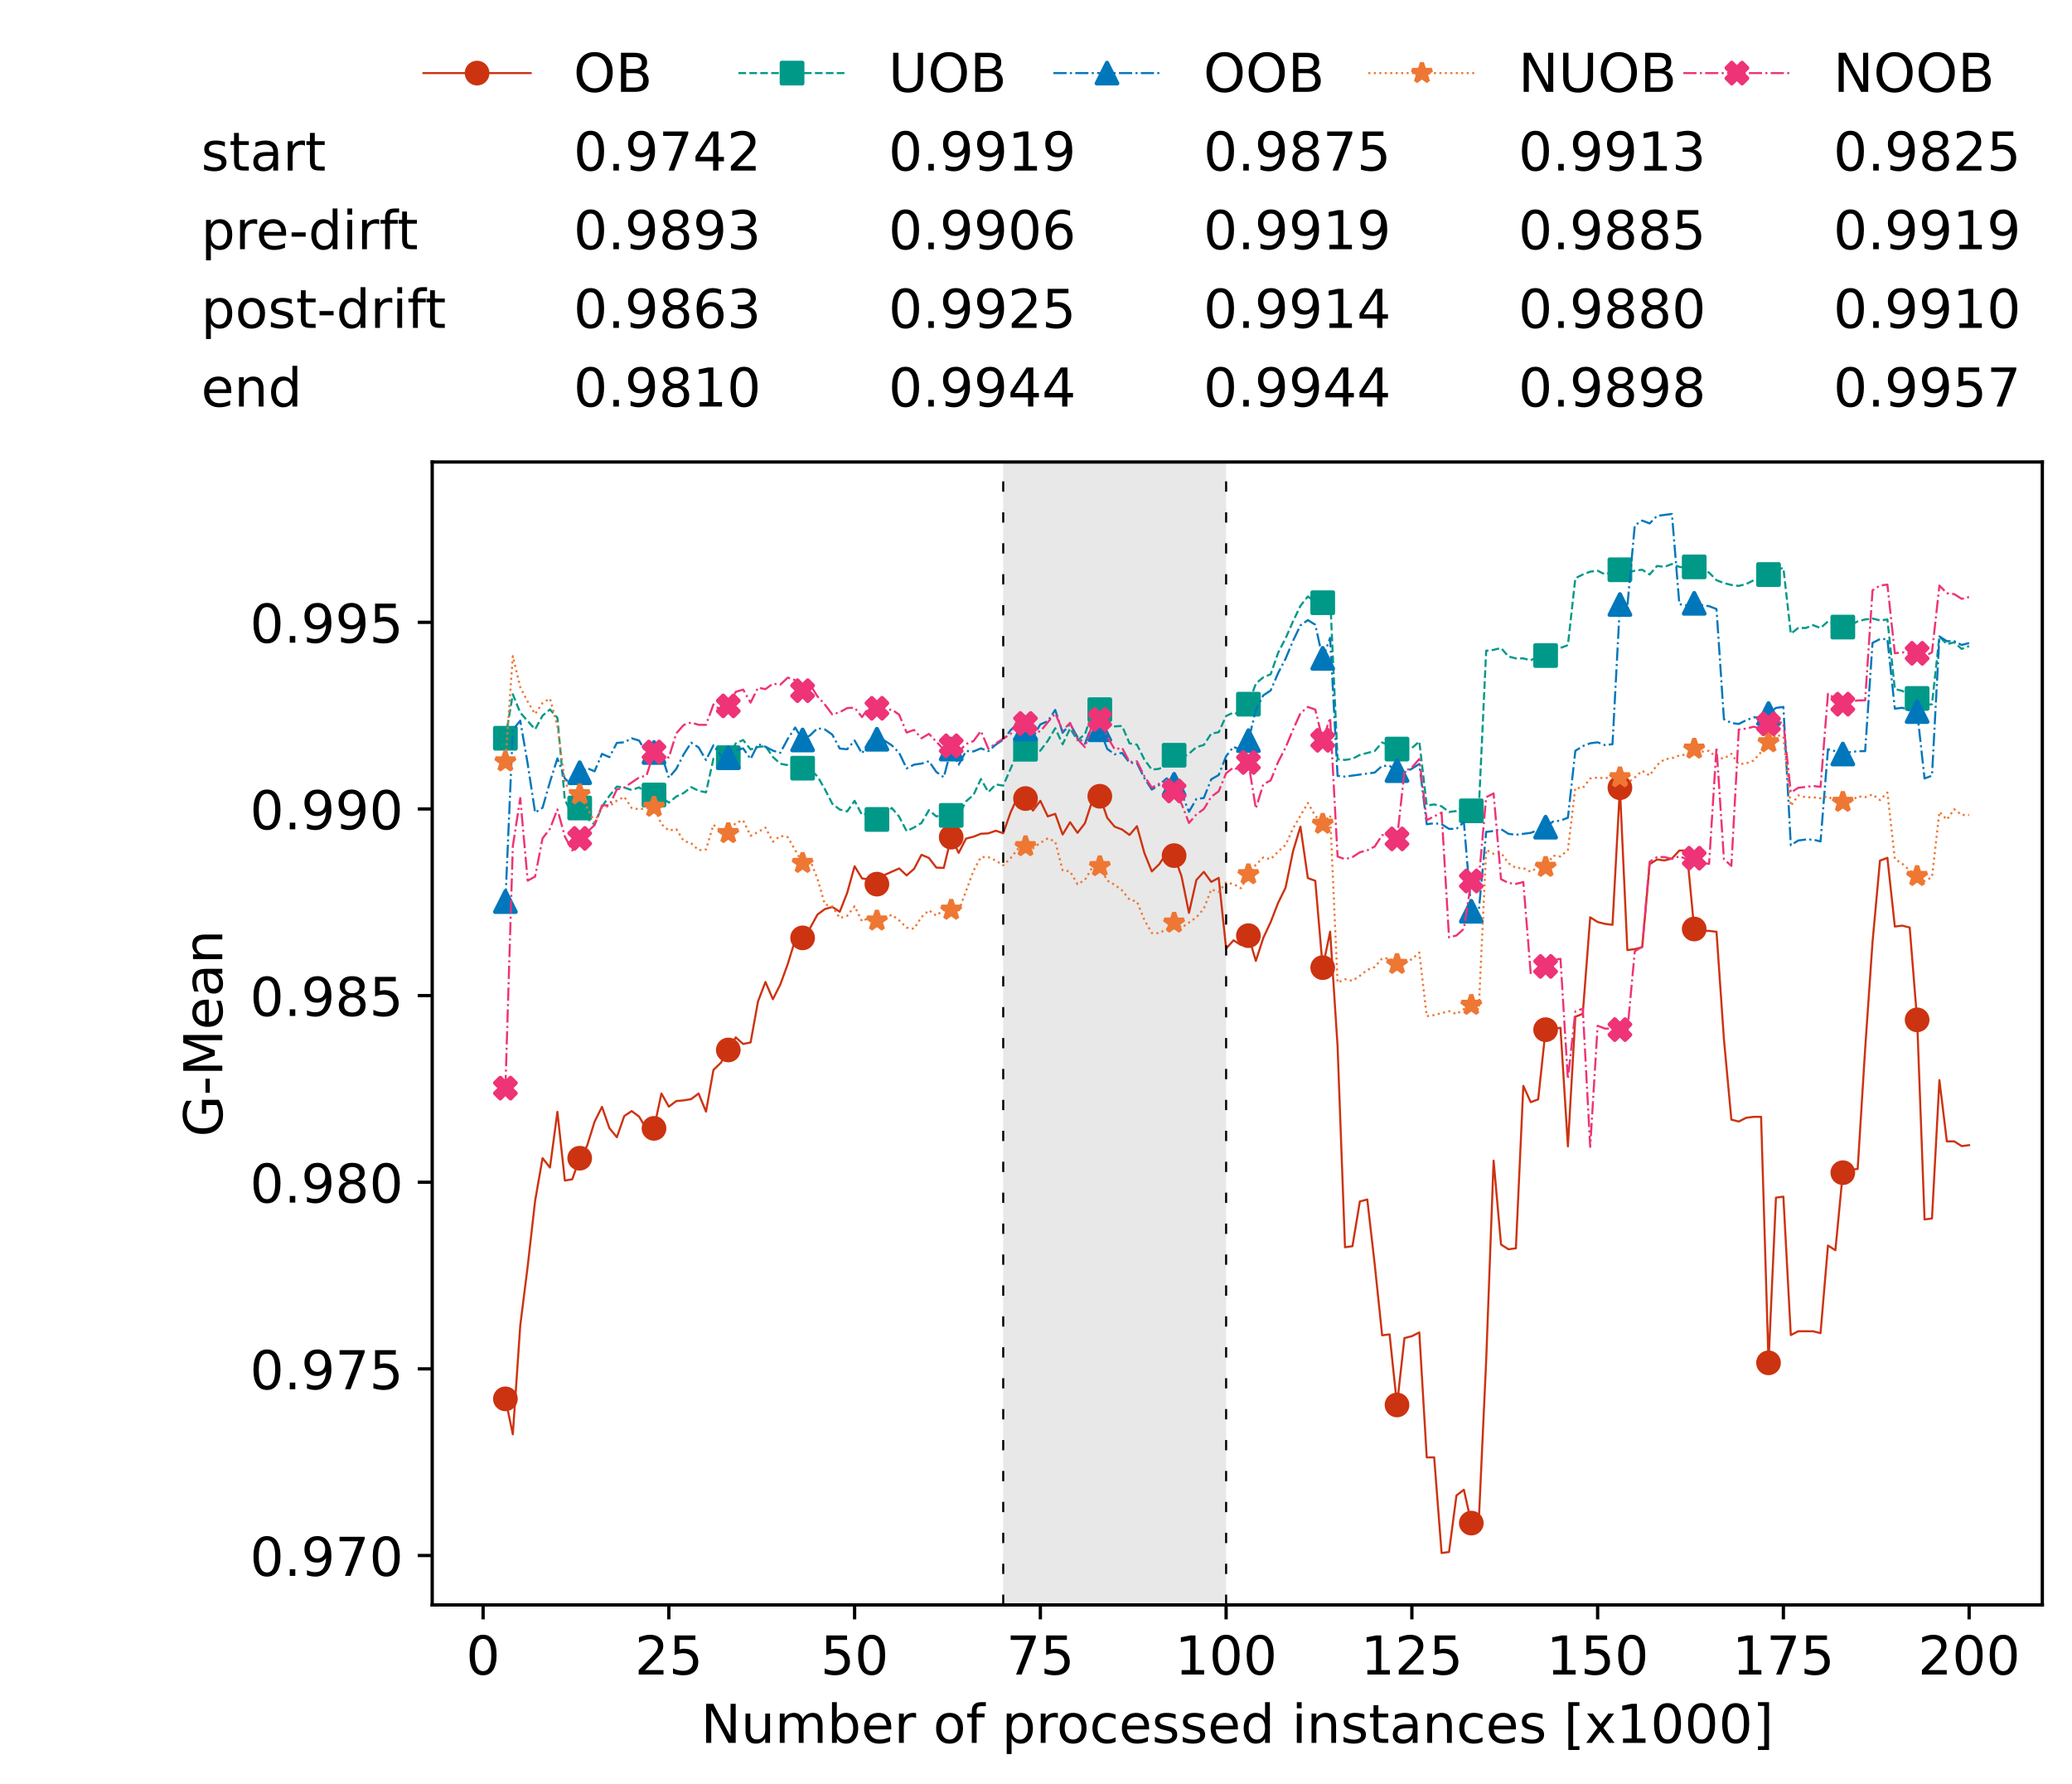 <?xml version="1.0" encoding="utf-8" standalone="no"?>
<!DOCTYPE svg PUBLIC "-//W3C//DTD SVG 1.1//EN"
  "http://www.w3.org/Graphics/SVG/1.1/DTD/svg11.dtd">
<!-- Created with matplotlib (https://matplotlib.org/) -->
<svg height="432.615pt" version="1.1" viewBox="0 0 502.65 432.615" width="502.65pt" xmlns="http://www.w3.org/2000/svg" xmlns:xlink="http://www.w3.org/1999/xlink">
 <defs>
  <style type="text/css">*{stroke-linecap:butt;stroke-linejoin:round;}</style>
 </defs>
 <g id="figure_1">
  <g id="patch_1">
   <path d="M 0 432.615 
L 502.65 432.615 
L 502.65 0 
L 0 0 
z
" style="fill:#ffffff;"/>
  </g>
  <g id="axes_1">
   <g id="patch_2">
    <path d="M 104.85 389.252 
L 495.45 389.252 
L 495.45 112.052 
L 104.85 112.052 
z
" style="fill:#ffffff;"/>
   </g>
   <g id="patch_3">
    <path clip-path="url(#p8573e64d39)" d="M 297.446 389.252 
L 297.446 112.052 
L 243.372 112.052 
L 243.372 389.252 
z
" style="fill:#d3d3d3;opacity:0.5;"/>
   </g>
   <g id="matplotlib.axis_1">
    <g id="xtick_1">
     <g id="line2d_1">
      <defs>
       <path d="M 0 0 
L 0 3.5 
" id="m57f5e18add" style="stroke:#000000;stroke-width:0.8;"/>
      </defs>
      <g>
       <use style="stroke:#000000;stroke-width:0.8;" x="117.197" xlink:href="#m57f5e18add" y="389.252"/>
      </g>
     </g>
     <g id="text_1">
      <!-- 0 -->
      <g transform="translate(113.061 406.13)scale(0.13 -0.13)">
       <defs>
        <path d="M 31.781 66.406 
Q 24.172 66.406 20.328 58.906 
Q 16.5 51.422 16.5 36.375 
Q 16.5 21.391 20.328 13.891 
Q 24.172 6.391 31.781 6.391 
Q 39.453 6.391 43.281 13.891 
Q 47.125 21.391 47.125 36.375 
Q 47.125 51.422 43.281 58.906 
Q 39.453 66.406 31.781 66.406 
z
M 31.781 74.219 
Q 44.047 74.219 50.516 64.516 
Q 56.984 54.828 56.984 36.375 
Q 56.984 17.969 50.516 8.266 
Q 44.047 -1.422 31.781 -1.422 
Q 19.531 -1.422 13.062 8.266 
Q 6.594 17.969 6.594 36.375 
Q 6.594 54.828 13.062 64.516 
Q 19.531 74.219 31.781 74.219 
z
" id="DejaVuSans-48"/>
       </defs>
       <use xlink:href="#DejaVuSans-48"/>
      </g>
     </g>
    </g>
    <g id="xtick_2">
     <g id="line2d_2">
      <g>
       <use style="stroke:#000000;stroke-width:0.8;" x="162.259" xlink:href="#m57f5e18add" y="389.252"/>
      </g>
     </g>
     <g id="text_2">
      <!-- 25 -->
      <g transform="translate(153.988 406.13)scale(0.13 -0.13)">
       <defs>
        <path d="M 19.188 8.297 
L 53.609 8.297 
L 53.609 0 
L 7.328 0 
L 7.328 8.297 
Q 12.938 14.109 22.625 23.891 
Q 32.328 33.688 34.812 36.531 
Q 39.547 41.844 41.422 45.531 
Q 43.312 49.219 43.312 52.781 
Q 43.312 58.594 39.234 62.25 
Q 35.156 65.922 28.609 65.922 
Q 23.969 65.922 18.812 64.312 
Q 13.672 62.703 7.812 59.422 
L 7.812 69.391 
Q 13.766 71.781 18.938 73 
Q 24.125 74.219 28.422 74.219 
Q 39.75 74.219 46.484 68.547 
Q 53.219 62.891 53.219 53.422 
Q 53.219 48.922 51.531 44.891 
Q 49.859 40.875 45.406 35.406 
Q 44.188 33.984 37.641 27.219 
Q 31.109 20.453 19.188 8.297 
z
" id="DejaVuSans-50"/>
        <path d="M 10.797 72.906 
L 49.516 72.906 
L 49.516 64.594 
L 19.828 64.594 
L 19.828 46.734 
Q 21.969 47.469 24.109 47.828 
Q 26.266 48.188 28.422 48.188 
Q 40.625 48.188 47.75 41.5 
Q 54.891 34.812 54.891 23.391 
Q 54.891 11.625 47.562 5.094 
Q 40.234 -1.422 26.906 -1.422 
Q 22.312 -1.422 17.547 -0.641 
Q 12.797 0.141 7.719 1.703 
L 7.719 11.625 
Q 12.109 9.234 16.797 8.062 
Q 21.484 6.891 26.703 6.891 
Q 35.156 6.891 40.078 11.328 
Q 45.016 15.766 45.016 23.391 
Q 45.016 31 40.078 35.438 
Q 35.156 39.891 26.703 39.891 
Q 22.75 39.891 18.812 39.016 
Q 14.891 38.141 10.797 36.281 
z
" id="DejaVuSans-53"/>
       </defs>
       <use xlink:href="#DejaVuSans-50"/>
       <use x="63.623" xlink:href="#DejaVuSans-53"/>
      </g>
     </g>
    </g>
    <g id="xtick_3">
     <g id="line2d_3">
      <g>
       <use style="stroke:#000000;stroke-width:0.8;" x="207.322" xlink:href="#m57f5e18add" y="389.252"/>
      </g>
     </g>
     <g id="text_3">
      <!-- 50 -->
      <g transform="translate(199.05 406.13)scale(0.13 -0.13)">
       <use xlink:href="#DejaVuSans-53"/>
       <use x="63.623" xlink:href="#DejaVuSans-48"/>
      </g>
     </g>
    </g>
    <g id="xtick_4">
     <g id="line2d_4">
      <g>
       <use style="stroke:#000000;stroke-width:0.8;" x="252.384" xlink:href="#m57f5e18add" y="389.252"/>
      </g>
     </g>
     <g id="text_4">
      <!-- 75 -->
      <g transform="translate(244.113 406.13)scale(0.13 -0.13)">
       <defs>
        <path d="M 8.203 72.906 
L 55.078 72.906 
L 55.078 68.703 
L 28.609 0 
L 18.312 0 
L 43.219 64.594 
L 8.203 64.594 
z
" id="DejaVuSans-55"/>
       </defs>
       <use xlink:href="#DejaVuSans-55"/>
       <use x="63.623" xlink:href="#DejaVuSans-53"/>
      </g>
     </g>
    </g>
    <g id="xtick_5">
     <g id="line2d_5">
      <g>
       <use style="stroke:#000000;stroke-width:0.8;" x="297.446" xlink:href="#m57f5e18add" y="389.252"/>
      </g>
     </g>
     <g id="text_5">
      <!-- 100 -->
      <g transform="translate(285.039 406.13)scale(0.13 -0.13)">
       <defs>
        <path d="M 12.406 8.297 
L 28.516 8.297 
L 28.516 63.922 
L 10.984 60.406 
L 10.984 69.391 
L 28.422 72.906 
L 38.281 72.906 
L 38.281 8.297 
L 54.391 8.297 
L 54.391 0 
L 12.406 0 
z
" id="DejaVuSans-49"/>
       </defs>
       <use xlink:href="#DejaVuSans-49"/>
       <use x="63.623" xlink:href="#DejaVuSans-48"/>
       <use x="127.246" xlink:href="#DejaVuSans-48"/>
      </g>
     </g>
    </g>
    <g id="xtick_6">
     <g id="line2d_6">
      <g>
       <use style="stroke:#000000;stroke-width:0.8;" x="342.509" xlink:href="#m57f5e18add" y="389.252"/>
      </g>
     </g>
     <g id="text_6">
      <!-- 125 -->
      <g transform="translate(330.102 406.13)scale(0.13 -0.13)">
       <use xlink:href="#DejaVuSans-49"/>
       <use x="63.623" xlink:href="#DejaVuSans-50"/>
       <use x="127.246" xlink:href="#DejaVuSans-53"/>
      </g>
     </g>
    </g>
    <g id="xtick_7">
     <g id="line2d_7">
      <g>
       <use style="stroke:#000000;stroke-width:0.8;" x="387.571" xlink:href="#m57f5e18add" y="389.252"/>
      </g>
     </g>
     <g id="text_7">
      <!-- 150 -->
      <g transform="translate(375.164 406.13)scale(0.13 -0.13)">
       <use xlink:href="#DejaVuSans-49"/>
       <use x="63.623" xlink:href="#DejaVuSans-53"/>
       <use x="127.246" xlink:href="#DejaVuSans-48"/>
      </g>
     </g>
    </g>
    <g id="xtick_8">
     <g id="line2d_8">
      <g>
       <use style="stroke:#000000;stroke-width:0.8;" x="432.633" xlink:href="#m57f5e18add" y="389.252"/>
      </g>
     </g>
     <g id="text_8">
      <!-- 175 -->
      <g transform="translate(420.226 406.13)scale(0.13 -0.13)">
       <use xlink:href="#DejaVuSans-49"/>
       <use x="63.623" xlink:href="#DejaVuSans-55"/>
       <use x="127.246" xlink:href="#DejaVuSans-53"/>
      </g>
     </g>
    </g>
    <g id="xtick_9">
     <g id="line2d_9">
      <g>
       <use style="stroke:#000000;stroke-width:0.8;" x="477.695" xlink:href="#m57f5e18add" y="389.252"/>
      </g>
     </g>
     <g id="text_9">
      <!-- 200 -->
      <g transform="translate(465.289 406.13)scale(0.13 -0.13)">
       <use xlink:href="#DejaVuSans-50"/>
       <use x="63.623" xlink:href="#DejaVuSans-48"/>
       <use x="127.246" xlink:href="#DejaVuSans-48"/>
      </g>
     </g>
    </g>
    <g id="text_10">
     <!-- Number of processed instances [x1000] -->
     <g transform="translate(170.025 422.711)scale(0.13 -0.13)">
      <defs>
       <path d="M 9.812 72.906 
L 23.094 72.906 
L 55.422 11.922 
L 55.422 72.906 
L 64.984 72.906 
L 64.984 0 
L 51.703 0 
L 19.391 60.984 
L 19.391 0 
L 9.812 0 
z
" id="DejaVuSans-78"/>
       <path d="M 8.5 21.578 
L 8.5 54.688 
L 17.484 54.688 
L 17.484 21.922 
Q 17.484 14.156 20.5 10.266 
Q 23.531 6.391 29.594 6.391 
Q 36.859 6.391 41.078 11.031 
Q 45.312 15.672 45.312 23.688 
L 45.312 54.688 
L 54.297 54.688 
L 54.297 0 
L 45.312 0 
L 45.312 8.406 
Q 42.047 3.422 37.719 1 
Q 33.406 -1.422 27.688 -1.422 
Q 18.266 -1.422 13.375 4.438 
Q 8.5 10.297 8.5 21.578 
z
M 31.109 56 
z
" id="DejaVuSans-117"/>
       <path d="M 52 44.188 
Q 55.375 50.25 60.062 53.125 
Q 64.75 56 71.094 56 
Q 79.641 56 84.281 50.016 
Q 88.922 44.047 88.922 33.016 
L 88.922 0 
L 79.891 0 
L 79.891 32.719 
Q 79.891 40.578 77.094 44.375 
Q 74.312 48.188 68.609 48.188 
Q 61.625 48.188 57.562 43.547 
Q 53.516 38.922 53.516 30.906 
L 53.516 0 
L 44.484 0 
L 44.484 32.719 
Q 44.484 40.625 41.703 44.406 
Q 38.922 48.188 33.109 48.188 
Q 26.219 48.188 22.156 43.531 
Q 18.109 38.875 18.109 30.906 
L 18.109 0 
L 9.078 0 
L 9.078 54.688 
L 18.109 54.688 
L 18.109 46.188 
Q 21.188 51.219 25.484 53.609 
Q 29.781 56 35.688 56 
Q 41.656 56 45.828 52.969 
Q 50 49.953 52 44.188 
z
" id="DejaVuSans-109"/>
       <path d="M 48.688 27.297 
Q 48.688 37.203 44.609 42.844 
Q 40.531 48.484 33.406 48.484 
Q 26.266 48.484 22.188 42.844 
Q 18.109 37.203 18.109 27.297 
Q 18.109 17.391 22.188 11.75 
Q 26.266 6.109 33.406 6.109 
Q 40.531 6.109 44.609 11.75 
Q 48.688 17.391 48.688 27.297 
z
M 18.109 46.391 
Q 20.953 51.266 25.266 53.625 
Q 29.594 56 35.594 56 
Q 45.562 56 51.781 48.094 
Q 58.016 40.188 58.016 27.297 
Q 58.016 14.406 51.781 6.484 
Q 45.562 -1.422 35.594 -1.422 
Q 29.594 -1.422 25.266 0.953 
Q 20.953 3.328 18.109 8.203 
L 18.109 0 
L 9.078 0 
L 9.078 75.984 
L 18.109 75.984 
z
" id="DejaVuSans-98"/>
       <path d="M 56.203 29.594 
L 56.203 25.203 
L 14.891 25.203 
Q 15.484 15.922 20.484 11.062 
Q 25.484 6.203 34.422 6.203 
Q 39.594 6.203 44.453 7.469 
Q 49.312 8.734 54.109 11.281 
L 54.109 2.781 
Q 49.266 0.734 44.188 -0.344 
Q 39.109 -1.422 33.891 -1.422 
Q 20.797 -1.422 13.156 6.188 
Q 5.516 13.812 5.516 26.812 
Q 5.516 40.234 12.766 48.109 
Q 20.016 56 32.328 56 
Q 43.359 56 49.781 48.891 
Q 56.203 41.797 56.203 29.594 
z
M 47.219 32.234 
Q 47.125 39.594 43.094 43.984 
Q 39.062 48.391 32.422 48.391 
Q 24.906 48.391 20.391 44.141 
Q 15.875 39.891 15.188 32.172 
z
" id="DejaVuSans-101"/>
       <path d="M 41.109 46.297 
Q 39.594 47.172 37.812 47.578 
Q 36.031 48 33.891 48 
Q 26.266 48 22.188 43.047 
Q 18.109 38.094 18.109 28.812 
L 18.109 0 
L 9.078 0 
L 9.078 54.688 
L 18.109 54.688 
L 18.109 46.188 
Q 20.953 51.172 25.484 53.578 
Q 30.031 56 36.531 56 
Q 37.453 56 38.578 55.875 
Q 39.703 55.766 41.062 55.516 
z
" id="DejaVuSans-114"/>
       <path id="DejaVuSans-32"/>
       <path d="M 30.609 48.391 
Q 23.391 48.391 19.188 42.75 
Q 14.984 37.109 14.984 27.297 
Q 14.984 17.484 19.156 11.844 
Q 23.344 6.203 30.609 6.203 
Q 37.797 6.203 41.984 11.859 
Q 46.188 17.531 46.188 27.297 
Q 46.188 37.016 41.984 42.703 
Q 37.797 48.391 30.609 48.391 
z
M 30.609 56 
Q 42.328 56 49.016 48.375 
Q 55.719 40.766 55.719 27.297 
Q 55.719 13.875 49.016 6.219 
Q 42.328 -1.422 30.609 -1.422 
Q 18.844 -1.422 12.172 6.219 
Q 5.516 13.875 5.516 27.297 
Q 5.516 40.766 12.172 48.375 
Q 18.844 56 30.609 56 
z
" id="DejaVuSans-111"/>
       <path d="M 37.109 75.984 
L 37.109 68.5 
L 28.516 68.5 
Q 23.688 68.5 21.797 66.547 
Q 19.922 64.594 19.922 59.516 
L 19.922 54.688 
L 34.719 54.688 
L 34.719 47.703 
L 19.922 47.703 
L 19.922 0 
L 10.891 0 
L 10.891 47.703 
L 2.297 47.703 
L 2.297 54.688 
L 10.891 54.688 
L 10.891 58.5 
Q 10.891 67.625 15.141 71.797 
Q 19.391 75.984 28.609 75.984 
z
" id="DejaVuSans-102"/>
       <path d="M 18.109 8.203 
L 18.109 -20.797 
L 9.078 -20.797 
L 9.078 54.688 
L 18.109 54.688 
L 18.109 46.391 
Q 20.953 51.266 25.266 53.625 
Q 29.594 56 35.594 56 
Q 45.562 56 51.781 48.094 
Q 58.016 40.188 58.016 27.297 
Q 58.016 14.406 51.781 6.484 
Q 45.562 -1.422 35.594 -1.422 
Q 29.594 -1.422 25.266 0.953 
Q 20.953 3.328 18.109 8.203 
z
M 48.688 27.297 
Q 48.688 37.203 44.609 42.844 
Q 40.531 48.484 33.406 48.484 
Q 26.266 48.484 22.188 42.844 
Q 18.109 37.203 18.109 27.297 
Q 18.109 17.391 22.188 11.75 
Q 26.266 6.109 33.406 6.109 
Q 40.531 6.109 44.609 11.75 
Q 48.688 17.391 48.688 27.297 
z
" id="DejaVuSans-112"/>
       <path d="M 48.781 52.594 
L 48.781 44.188 
Q 44.969 46.297 41.141 47.344 
Q 37.312 48.391 33.406 48.391 
Q 24.656 48.391 19.812 42.844 
Q 14.984 37.312 14.984 27.297 
Q 14.984 17.281 19.812 11.734 
Q 24.656 6.203 33.406 6.203 
Q 37.312 6.203 41.141 7.25 
Q 44.969 8.297 48.781 10.406 
L 48.781 2.094 
Q 45.016 0.344 40.984 -0.531 
Q 36.969 -1.422 32.422 -1.422 
Q 20.062 -1.422 12.781 6.344 
Q 5.516 14.109 5.516 27.297 
Q 5.516 40.672 12.859 48.328 
Q 20.219 56 33.016 56 
Q 37.156 56 41.109 55.141 
Q 45.062 54.297 48.781 52.594 
z
" id="DejaVuSans-99"/>
       <path d="M 44.281 53.078 
L 44.281 44.578 
Q 40.484 46.531 36.375 47.5 
Q 32.281 48.484 27.875 48.484 
Q 21.188 48.484 17.844 46.438 
Q 14.5 44.391 14.5 40.281 
Q 14.5 37.156 16.891 35.375 
Q 19.281 33.594 26.516 31.984 
L 29.594 31.297 
Q 39.156 29.25 43.188 25.516 
Q 47.219 21.781 47.219 15.094 
Q 47.219 7.469 41.188 3.016 
Q 35.156 -1.422 24.609 -1.422 
Q 20.219 -1.422 15.453 -0.562 
Q 10.688 0.297 5.422 2 
L 5.422 11.281 
Q 10.406 8.688 15.234 7.391 
Q 20.062 6.109 24.812 6.109 
Q 31.156 6.109 34.562 8.281 
Q 37.984 10.453 37.984 14.406 
Q 37.984 18.062 35.516 20.016 
Q 33.062 21.969 24.703 23.781 
L 21.578 24.516 
Q 13.234 26.266 9.516 29.906 
Q 5.812 33.547 5.812 39.891 
Q 5.812 47.609 11.281 51.797 
Q 16.75 56 26.812 56 
Q 31.781 56 36.172 55.266 
Q 40.578 54.547 44.281 53.078 
z
" id="DejaVuSans-115"/>
       <path d="M 45.406 46.391 
L 45.406 75.984 
L 54.391 75.984 
L 54.391 0 
L 45.406 0 
L 45.406 8.203 
Q 42.578 3.328 38.25 0.953 
Q 33.938 -1.422 27.875 -1.422 
Q 17.969 -1.422 11.734 6.484 
Q 5.516 14.406 5.516 27.297 
Q 5.516 40.188 11.734 48.094 
Q 17.969 56 27.875 56 
Q 33.938 56 38.25 53.625 
Q 42.578 51.266 45.406 46.391 
z
M 14.797 27.297 
Q 14.797 17.391 18.875 11.75 
Q 22.953 6.109 30.078 6.109 
Q 37.203 6.109 41.297 11.75 
Q 45.406 17.391 45.406 27.297 
Q 45.406 37.203 41.297 42.844 
Q 37.203 48.484 30.078 48.484 
Q 22.953 48.484 18.875 42.844 
Q 14.797 37.203 14.797 27.297 
z
" id="DejaVuSans-100"/>
       <path d="M 9.422 54.688 
L 18.406 54.688 
L 18.406 0 
L 9.422 0 
z
M 9.422 75.984 
L 18.406 75.984 
L 18.406 64.594 
L 9.422 64.594 
z
" id="DejaVuSans-105"/>
       <path d="M 54.891 33.016 
L 54.891 0 
L 45.906 0 
L 45.906 32.719 
Q 45.906 40.484 42.875 44.328 
Q 39.844 48.188 33.797 48.188 
Q 26.516 48.188 22.312 43.547 
Q 18.109 38.922 18.109 30.906 
L 18.109 0 
L 9.078 0 
L 9.078 54.688 
L 18.109 54.688 
L 18.109 46.188 
Q 21.344 51.125 25.703 53.562 
Q 30.078 56 35.797 56 
Q 45.219 56 50.047 50.172 
Q 54.891 44.344 54.891 33.016 
z
" id="DejaVuSans-110"/>
       <path d="M 18.312 70.219 
L 18.312 54.688 
L 36.812 54.688 
L 36.812 47.703 
L 18.312 47.703 
L 18.312 18.016 
Q 18.312 11.328 20.141 9.422 
Q 21.969 7.516 27.594 7.516 
L 36.812 7.516 
L 36.812 0 
L 27.594 0 
Q 17.188 0 13.234 3.875 
Q 9.281 7.766 9.281 18.016 
L 9.281 47.703 
L 2.688 47.703 
L 2.688 54.688 
L 9.281 54.688 
L 9.281 70.219 
z
" id="DejaVuSans-116"/>
       <path d="M 34.281 27.484 
Q 23.391 27.484 19.188 25 
Q 14.984 22.516 14.984 16.5 
Q 14.984 11.719 18.141 8.906 
Q 21.297 6.109 26.703 6.109 
Q 34.188 6.109 38.703 11.406 
Q 43.219 16.703 43.219 25.484 
L 43.219 27.484 
z
M 52.203 31.203 
L 52.203 0 
L 43.219 0 
L 43.219 8.297 
Q 40.141 3.328 35.547 0.953 
Q 30.953 -1.422 24.312 -1.422 
Q 15.922 -1.422 10.953 3.297 
Q 6 8.016 6 15.922 
Q 6 25.141 12.172 29.828 
Q 18.359 34.516 30.609 34.516 
L 43.219 34.516 
L 43.219 35.406 
Q 43.219 41.609 39.141 45 
Q 35.062 48.391 27.688 48.391 
Q 23 48.391 18.547 47.266 
Q 14.109 46.141 10.016 43.891 
L 10.016 52.203 
Q 14.938 54.109 19.578 55.047 
Q 24.219 56 28.609 56 
Q 40.484 56 46.344 49.844 
Q 52.203 43.703 52.203 31.203 
z
" id="DejaVuSans-97"/>
       <path d="M 8.594 75.984 
L 29.297 75.984 
L 29.297 69 
L 17.578 69 
L 17.578 -6.203 
L 29.297 -6.203 
L 29.297 -13.188 
L 8.594 -13.188 
z
" id="DejaVuSans-91"/>
       <path d="M 54.891 54.688 
L 35.109 28.078 
L 55.906 0 
L 45.312 0 
L 29.391 21.484 
L 13.484 0 
L 2.875 0 
L 24.125 28.609 
L 4.688 54.688 
L 15.281 54.688 
L 29.781 35.203 
L 44.281 54.688 
z
" id="DejaVuSans-120"/>
       <path d="M 30.422 75.984 
L 30.422 -13.188 
L 9.719 -13.188 
L 9.719 -6.203 
L 21.391 -6.203 
L 21.391 69 
L 9.719 69 
L 9.719 75.984 
z
" id="DejaVuSans-93"/>
      </defs>
      <use xlink:href="#DejaVuSans-78"/>
      <use x="74.805" xlink:href="#DejaVuSans-117"/>
      <use x="138.184" xlink:href="#DejaVuSans-109"/>
      <use x="235.596" xlink:href="#DejaVuSans-98"/>
      <use x="299.072" xlink:href="#DejaVuSans-101"/>
      <use x="360.596" xlink:href="#DejaVuSans-114"/>
      <use x="401.709" xlink:href="#DejaVuSans-32"/>
      <use x="433.496" xlink:href="#DejaVuSans-111"/>
      <use x="494.678" xlink:href="#DejaVuSans-102"/>
      <use x="529.883" xlink:href="#DejaVuSans-32"/>
      <use x="561.67" xlink:href="#DejaVuSans-112"/>
      <use x="625.146" xlink:href="#DejaVuSans-114"/>
      <use x="664.01" xlink:href="#DejaVuSans-111"/>
      <use x="725.191" xlink:href="#DejaVuSans-99"/>
      <use x="780.172" xlink:href="#DejaVuSans-101"/>
      <use x="841.695" xlink:href="#DejaVuSans-115"/>
      <use x="893.795" xlink:href="#DejaVuSans-115"/>
      <use x="945.895" xlink:href="#DejaVuSans-101"/>
      <use x="1007.418" xlink:href="#DejaVuSans-100"/>
      <use x="1070.895" xlink:href="#DejaVuSans-32"/>
      <use x="1102.682" xlink:href="#DejaVuSans-105"/>
      <use x="1130.465" xlink:href="#DejaVuSans-110"/>
      <use x="1193.844" xlink:href="#DejaVuSans-115"/>
      <use x="1245.943" xlink:href="#DejaVuSans-116"/>
      <use x="1285.152" xlink:href="#DejaVuSans-97"/>
      <use x="1346.432" xlink:href="#DejaVuSans-110"/>
      <use x="1409.811" xlink:href="#DejaVuSans-99"/>
      <use x="1464.791" xlink:href="#DejaVuSans-101"/>
      <use x="1526.314" xlink:href="#DejaVuSans-115"/>
      <use x="1578.414" xlink:href="#DejaVuSans-32"/>
      <use x="1610.201" xlink:href="#DejaVuSans-91"/>
      <use x="1649.215" xlink:href="#DejaVuSans-120"/>
      <use x="1708.395" xlink:href="#DejaVuSans-49"/>
      <use x="1772.018" xlink:href="#DejaVuSans-48"/>
      <use x="1835.641" xlink:href="#DejaVuSans-48"/>
      <use x="1899.264" xlink:href="#DejaVuSans-48"/>
      <use x="1962.887" xlink:href="#DejaVuSans-93"/>
     </g>
    </g>
   </g>
   <g id="matplotlib.axis_2">
    <g id="ytick_1">
     <g id="line2d_10">
      <defs>
       <path d="M 0 0 
L -3.5 0 
" id="m9c17ce34fc" style="stroke:#000000;stroke-width:0.8;"/>
      </defs>
      <g>
       <use style="stroke:#000000;stroke-width:0.8;" x="104.85" xlink:href="#m9c17ce34fc" y="377.263"/>
      </g>
     </g>
     <g id="text_11">
      <!-- 0.970 -->
      <g transform="translate(60.633 382.202)scale(0.13 -0.13)">
       <defs>
        <path d="M 10.688 12.406 
L 21 12.406 
L 21 0 
L 10.688 0 
z
" id="DejaVuSans-46"/>
        <path d="M 10.984 1.516 
L 10.984 10.5 
Q 14.703 8.734 18.5 7.812 
Q 22.312 6.891 25.984 6.891 
Q 35.75 6.891 40.891 13.453 
Q 46.047 20.016 46.781 33.406 
Q 43.953 29.203 39.594 26.953 
Q 35.25 24.703 29.984 24.703 
Q 19.047 24.703 12.672 31.312 
Q 6.297 37.938 6.297 49.422 
Q 6.297 60.641 12.938 67.422 
Q 19.578 74.219 30.609 74.219 
Q 43.266 74.219 49.922 64.516 
Q 56.594 54.828 56.594 36.375 
Q 56.594 19.141 48.406 8.859 
Q 40.234 -1.422 26.422 -1.422 
Q 22.703 -1.422 18.891 -0.688 
Q 15.094 0.047 10.984 1.516 
z
M 30.609 32.422 
Q 37.25 32.422 41.125 36.953 
Q 45.016 41.5 45.016 49.422 
Q 45.016 57.281 41.125 61.844 
Q 37.25 66.406 30.609 66.406 
Q 23.969 66.406 20.094 61.844 
Q 16.219 57.281 16.219 49.422 
Q 16.219 41.5 20.094 36.953 
Q 23.969 32.422 30.609 32.422 
z
" id="DejaVuSans-57"/>
       </defs>
       <use xlink:href="#DejaVuSans-48"/>
       <use x="63.623" xlink:href="#DejaVuSans-46"/>
       <use x="95.41" xlink:href="#DejaVuSans-57"/>
       <use x="159.033" xlink:href="#DejaVuSans-55"/>
       <use x="222.656" xlink:href="#DejaVuSans-48"/>
      </g>
     </g>
    </g>
    <g id="ytick_2">
     <g id="line2d_11">
      <g>
       <use style="stroke:#000000;stroke-width:0.8;" x="104.85" xlink:href="#m9c17ce34fc" y="331.997"/>
      </g>
     </g>
     <g id="text_12">
      <!-- 0.975 -->
      <g transform="translate(60.633 336.936)scale(0.13 -0.13)">
       <use xlink:href="#DejaVuSans-48"/>
       <use x="63.623" xlink:href="#DejaVuSans-46"/>
       <use x="95.41" xlink:href="#DejaVuSans-57"/>
       <use x="159.033" xlink:href="#DejaVuSans-55"/>
       <use x="222.656" xlink:href="#DejaVuSans-53"/>
      </g>
     </g>
    </g>
    <g id="ytick_3">
     <g id="line2d_12">
      <g>
       <use style="stroke:#000000;stroke-width:0.8;" x="104.85" xlink:href="#m9c17ce34fc" y="286.731"/>
      </g>
     </g>
     <g id="text_13">
      <!-- 0.980 -->
      <g transform="translate(60.633 291.67)scale(0.13 -0.13)">
       <defs>
        <path d="M 31.781 34.625 
Q 24.75 34.625 20.719 30.859 
Q 16.703 27.094 16.703 20.516 
Q 16.703 13.922 20.719 10.156 
Q 24.75 6.391 31.781 6.391 
Q 38.812 6.391 42.859 10.172 
Q 46.922 13.969 46.922 20.516 
Q 46.922 27.094 42.891 30.859 
Q 38.875 34.625 31.781 34.625 
z
M 21.922 38.812 
Q 15.578 40.375 12.031 44.719 
Q 8.5 49.078 8.5 55.328 
Q 8.5 64.062 14.719 69.141 
Q 20.953 74.219 31.781 74.219 
Q 42.672 74.219 48.875 69.141 
Q 55.078 64.062 55.078 55.328 
Q 55.078 49.078 51.531 44.719 
Q 48 40.375 41.703 38.812 
Q 48.828 37.156 52.797 32.312 
Q 56.781 27.484 56.781 20.516 
Q 56.781 9.906 50.312 4.234 
Q 43.844 -1.422 31.781 -1.422 
Q 19.734 -1.422 13.25 4.234 
Q 6.781 9.906 6.781 20.516 
Q 6.781 27.484 10.781 32.312 
Q 14.797 37.156 21.922 38.812 
z
M 18.312 54.391 
Q 18.312 48.734 21.844 45.562 
Q 25.391 42.391 31.781 42.391 
Q 38.141 42.391 41.719 45.562 
Q 45.312 48.734 45.312 54.391 
Q 45.312 60.062 41.719 63.234 
Q 38.141 66.406 31.781 66.406 
Q 25.391 66.406 21.844 63.234 
Q 18.312 60.062 18.312 54.391 
z
" id="DejaVuSans-56"/>
       </defs>
       <use xlink:href="#DejaVuSans-48"/>
       <use x="63.623" xlink:href="#DejaVuSans-46"/>
       <use x="95.41" xlink:href="#DejaVuSans-57"/>
       <use x="159.033" xlink:href="#DejaVuSans-56"/>
       <use x="222.656" xlink:href="#DejaVuSans-48"/>
      </g>
     </g>
    </g>
    <g id="ytick_4">
     <g id="line2d_13">
      <g>
       <use style="stroke:#000000;stroke-width:0.8;" x="104.85" xlink:href="#m9c17ce34fc" y="241.465"/>
      </g>
     </g>
     <g id="text_14">
      <!-- 0.985 -->
      <g transform="translate(60.633 246.404)scale(0.13 -0.13)">
       <use xlink:href="#DejaVuSans-48"/>
       <use x="63.623" xlink:href="#DejaVuSans-46"/>
       <use x="95.41" xlink:href="#DejaVuSans-57"/>
       <use x="159.033" xlink:href="#DejaVuSans-56"/>
       <use x="222.656" xlink:href="#DejaVuSans-53"/>
      </g>
     </g>
    </g>
    <g id="ytick_5">
     <g id="line2d_14">
      <g>
       <use style="stroke:#000000;stroke-width:0.8;" x="104.85" xlink:href="#m9c17ce34fc" y="196.199"/>
      </g>
     </g>
     <g id="text_15">
      <!-- 0.990 -->
      <g transform="translate(60.633 201.138)scale(0.13 -0.13)">
       <use xlink:href="#DejaVuSans-48"/>
       <use x="63.623" xlink:href="#DejaVuSans-46"/>
       <use x="95.41" xlink:href="#DejaVuSans-57"/>
       <use x="159.033" xlink:href="#DejaVuSans-57"/>
       <use x="222.656" xlink:href="#DejaVuSans-48"/>
      </g>
     </g>
    </g>
    <g id="ytick_6">
     <g id="line2d_15">
      <g>
       <use style="stroke:#000000;stroke-width:0.8;" x="104.85" xlink:href="#m9c17ce34fc" y="150.934"/>
      </g>
     </g>
     <g id="text_16">
      <!-- 0.995 -->
      <g transform="translate(60.633 155.873)scale(0.13 -0.13)">
       <use xlink:href="#DejaVuSans-48"/>
       <use x="63.623" xlink:href="#DejaVuSans-46"/>
       <use x="95.41" xlink:href="#DejaVuSans-57"/>
       <use x="159.033" xlink:href="#DejaVuSans-57"/>
       <use x="222.656" xlink:href="#DejaVuSans-53"/>
      </g>
     </g>
    </g>
    <g id="text_17">
     <!-- G-Mean -->
     <g transform="translate(53.93 275.744)rotate(-90)scale(0.13 -0.13)">
      <defs>
       <path d="M 59.516 10.406 
L 59.516 29.984 
L 43.406 29.984 
L 43.406 38.094 
L 69.281 38.094 
L 69.281 6.781 
Q 63.578 2.734 56.688 0.656 
Q 49.812 -1.422 42 -1.422 
Q 24.906 -1.422 15.25 8.562 
Q 5.609 18.562 5.609 36.375 
Q 5.609 54.25 15.25 64.234 
Q 24.906 74.219 42 74.219 
Q 49.125 74.219 55.547 72.453 
Q 61.969 70.703 67.391 67.281 
L 67.391 56.781 
Q 61.922 61.422 55.766 63.766 
Q 49.609 66.109 42.828 66.109 
Q 29.438 66.109 22.719 58.641 
Q 16.016 51.172 16.016 36.375 
Q 16.016 21.625 22.719 14.156 
Q 29.438 6.688 42.828 6.688 
Q 48.047 6.688 52.141 7.594 
Q 56.25 8.5 59.516 10.406 
z
" id="DejaVuSans-71"/>
       <path d="M 4.891 31.391 
L 31.203 31.391 
L 31.203 23.391 
L 4.891 23.391 
z
" id="DejaVuSans-45"/>
       <path d="M 9.812 72.906 
L 24.516 72.906 
L 43.109 23.297 
L 61.812 72.906 
L 76.516 72.906 
L 76.516 0 
L 66.891 0 
L 66.891 64.016 
L 48.094 14.016 
L 38.188 14.016 
L 19.391 64.016 
L 19.391 0 
L 9.812 0 
z
" id="DejaVuSans-77"/>
      </defs>
      <use xlink:href="#DejaVuSans-71"/>
      <use x="77.49" xlink:href="#DejaVuSans-45"/>
      <use x="113.574" xlink:href="#DejaVuSans-77"/>
      <use x="199.854" xlink:href="#DejaVuSans-101"/>
      <use x="261.377" xlink:href="#DejaVuSans-97"/>
      <use x="322.656" xlink:href="#DejaVuSans-110"/>
     </g>
    </g>
   </g>
   <g id="line2d_16"/>
   <g id="line2d_17"/>
   <g id="line2d_18"/>
   <g id="line2d_19"/>
   <g id="line2d_20"/>
   <g id="line2d_21">
    <path clip-path="url(#p8573e64d39)" d="M 122.605 339.268 
L 124.407 347.872 
L 126.21 321.465 
L 128.012 307.119 
L 129.815 291.249 
L 131.617 280.893 
L 133.419 283.17 
L 135.222 269.658 
L 137.024 286.325 
L 138.827 286.012 
L 140.629 280.907 
L 142.432 277.873 
L 144.234 272.056 
L 146.037 268.452 
L 147.839 273.616 
L 149.642 275.822 
L 151.444 270.67 
L 153.247 269.475 
L 155.049 270.83 
L 156.852 273.881 
L 158.654 273.669 
L 160.457 265.22 
L 162.259 268.396 
L 164.062 267.036 
L 165.864 266.883 
L 167.667 266.574 
L 169.469 265.213 
L 171.272 269.609 
L 173.074 259.496 
L 174.877 257.75 
L 178.482 251.602 
L 180.284 253.201 
L 182.087 252.826 
L 183.889 242.876 
L 185.692 238.158 
L 187.494 242.341 
L 189.297 238.772 
L 191.099 233.826 
L 192.902 227.951 
L 194.704 227.465 
L 196.507 225.103 
L 198.309 221.817 
L 200.112 220.477 
L 201.914 219.974 
L 203.717 221.126 
L 205.519 216.56 
L 207.322 210.09 
L 209.124 213.051 
L 210.927 213.294 
L 212.729 214.433 
L 214.532 212.231 
L 218.137 210.622 
L 219.939 212.318 
L 221.742 210.733 
L 223.544 207.316 
L 225.347 208.08 
L 227.149 210.42 
L 228.952 210.493 
L 230.754 203.039 
L 232.557 206.859 
L 234.359 203.384 
L 236.162 202.933 
L 237.964 202.21 
L 239.767 202.12 
L 241.569 201.481 
L 243.372 202.09 
L 245.174 197.007 
L 246.976 193.081 
L 248.779 193.675 
L 250.581 196.597 
L 252.384 194.222 
L 254.186 198.01 
L 255.989 197.382 
L 257.791 202.399 
L 259.594 199.411 
L 261.396 201.996 
L 263.199 199.654 
L 265.001 194.147 
L 266.804 193.116 
L 268.606 198.348 
L 270.409 200.501 
L 272.211 201.19 
L 274.014 202.507 
L 275.816 200.382 
L 277.619 206.894 
L 279.421 211.353 
L 281.224 209.598 
L 283.026 206.884 
L 284.829 207.515 
L 286.631 212.542 
L 288.434 221.407 
L 290.236 213.418 
L 292.039 211.455 
L 293.841 213.892 
L 295.644 212.914 
L 297.446 230.056 
L 299.249 228.056 
L 301.051 229.199 
L 302.854 226.93 
L 304.656 233.057 
L 306.459 227.485 
L 308.261 223.626 
L 310.064 218.958 
L 311.866 215.312 
L 313.669 206.493 
L 315.471 200.487 
L 317.274 212.963 
L 319.076 213.619 
L 320.879 234.683 
L 322.681 225.959 
L 324.484 253.751 
L 326.286 302.498 
L 328.089 302.247 
L 329.891 291.391 
L 331.694 290.923 
L 333.496 306.681 
L 335.299 323.862 
L 337.101 323.631 
L 338.904 340.753 
L 340.706 324.529 
L 342.509 324.073 
L 344.311 323.158 
L 346.114 353.468 
L 347.916 353.46 
L 349.719 376.652 
L 351.521 376.423 
L 353.324 362.697 
L 355.126 361.308 
L 356.928 369.402 
L 358.731 369.174 
L 360.533 330.006 
L 362.336 281.481 
L 364.138 301.848 
L 365.941 302.991 
L 367.743 302.761 
L 369.546 263.363 
L 371.348 267.316 
L 373.151 266.632 
L 374.953 249.738 
L 378.558 249.278 
L 380.361 278.041 
L 382.163 246.584 
L 383.966 245.9 
L 385.768 222.476 
L 387.571 223.618 
L 389.373 224.072 
L 391.176 224.3 
L 392.978 191.045 
L 394.781 230.424 
L 396.583 230.196 
L 398.386 229.735 
L 400.188 209.599 
L 401.991 208.455 
L 403.793 208.682 
L 405.596 208.224 
L 407.398 206.281 
L 409.201 206.283 
L 411.003 225.315 
L 412.806 225.772 
L 414.608 225.772 
L 416.411 225.989 
L 418.213 252.081 
L 420.016 271.551 
L 421.818 272.009 
L 423.621 271.095 
L 425.423 270.871 
L 427.226 270.872 
L 429.028 330.531 
L 430.831 290.467 
L 432.633 290.236 
L 434.436 323.797 
L 436.238 322.876 
L 439.843 322.878 
L 441.646 323.337 
L 443.448 302.073 
L 445.251 303.22 
L 447.053 284.416 
L 448.856 283.731 
L 450.658 283.503 
L 452.461 254.526 
L 454.263 228.436 
L 456.066 208.735 
L 457.868 208.05 
L 459.671 224.723 
L 461.473 224.492 
L 463.276 224.952 
L 465.078 247.35 
L 466.881 295.755 
L 468.683 295.527 
L 470.485 261.966 
L 472.288 276.82 
L 474.09 276.821 
L 475.893 277.967 
L 477.695 277.738 
L 477.695 277.738 
" style="fill:none;stroke:#cc3311;stroke-linecap:square;stroke-width:0.5;"/>
    <defs>
     <path d="M 0 2.5 
C 0.663 2.5 1.299 2.237 1.768 1.768 
C 2.237 1.299 2.5 0.663 2.5 0 
C 2.5 -0.663 2.237 -1.299 1.768 -1.768 
C 1.299 -2.237 0.663 -2.5 0 -2.5 
C -0.663 -2.5 -1.299 -2.237 -1.768 -1.768 
C -2.237 -1.299 -2.5 -0.663 -2.5 0 
C -2.5 0.663 -2.237 1.299 -1.768 1.768 
C -1.299 2.237 -0.663 2.5 0 2.5 
z
" id="mf3a640af30" style="stroke:#cc3311;"/>
    </defs>
    <g clip-path="url(#p8573e64d39)">
     <use style="fill:#cc3311;stroke:#cc3311;" x="122.605" xlink:href="#mf3a640af30" y="339.268"/>
     <use style="fill:#cc3311;stroke:#cc3311;" x="140.629" xlink:href="#mf3a640af30" y="280.907"/>
     <use style="fill:#cc3311;stroke:#cc3311;" x="158.654" xlink:href="#mf3a640af30" y="273.669"/>
     <use style="fill:#cc3311;stroke:#cc3311;" x="176.679" xlink:href="#mf3a640af30" y="254.653"/>
     <use style="fill:#cc3311;stroke:#cc3311;" x="194.704" xlink:href="#mf3a640af30" y="227.465"/>
     <use style="fill:#cc3311;stroke:#cc3311;" x="212.729" xlink:href="#mf3a640af30" y="214.433"/>
     <use style="fill:#cc3311;stroke:#cc3311;" x="230.754" xlink:href="#mf3a640af30" y="203.039"/>
     <use style="fill:#cc3311;stroke:#cc3311;" x="248.779" xlink:href="#mf3a640af30" y="193.675"/>
     <use style="fill:#cc3311;stroke:#cc3311;" x="266.804" xlink:href="#mf3a640af30" y="193.116"/>
     <use style="fill:#cc3311;stroke:#cc3311;" x="284.829" xlink:href="#mf3a640af30" y="207.515"/>
     <use style="fill:#cc3311;stroke:#cc3311;" x="302.854" xlink:href="#mf3a640af30" y="226.93"/>
     <use style="fill:#cc3311;stroke:#cc3311;" x="320.879" xlink:href="#mf3a640af30" y="234.683"/>
     <use style="fill:#cc3311;stroke:#cc3311;" x="338.904" xlink:href="#mf3a640af30" y="340.753"/>
     <use style="fill:#cc3311;stroke:#cc3311;" x="356.928" xlink:href="#mf3a640af30" y="369.402"/>
     <use style="fill:#cc3311;stroke:#cc3311;" x="374.953" xlink:href="#mf3a640af30" y="249.738"/>
     <use style="fill:#cc3311;stroke:#cc3311;" x="392.978" xlink:href="#mf3a640af30" y="191.045"/>
     <use style="fill:#cc3311;stroke:#cc3311;" x="411.003" xlink:href="#mf3a640af30" y="225.315"/>
     <use style="fill:#cc3311;stroke:#cc3311;" x="429.028" xlink:href="#mf3a640af30" y="330.531"/>
     <use style="fill:#cc3311;stroke:#cc3311;" x="447.053" xlink:href="#mf3a640af30" y="284.416"/>
     <use style="fill:#cc3311;stroke:#cc3311;" x="465.078" xlink:href="#mf3a640af30" y="247.35"/>
    </g>
   </g>
   <g id="line2d_22"/>
   <g id="line2d_23"/>
   <g id="line2d_24"/>
   <g id="line2d_25"/>
   <g id="line2d_26">
    <path clip-path="url(#p8573e64d39)" d="M 122.605 179.05 
L 124.407 168.382 
L 126.21 172.849 
L 129.815 176.892 
L 131.617 173.565 
L 133.419 172.072 
L 135.222 174.098 
L 137.024 194.006 
L 138.827 197.474 
L 140.629 195.963 
L 142.432 198.427 
L 144.234 200.01 
L 146.037 195.65 
L 147.839 193.021 
L 149.642 190.765 
L 151.444 191.009 
L 153.247 191.623 
L 155.049 190.961 
L 156.852 192.328 
L 160.457 193.29 
L 162.259 194.67 
L 164.062 193.189 
L 165.864 192.332 
L 167.667 190.907 
L 169.469 191.784 
L 171.272 192.172 
L 173.074 184.001 
L 174.877 184.603 
L 176.679 183.773 
L 178.482 180.307 
L 180.284 179.469 
L 182.087 181.767 
L 183.889 181.185 
L 185.692 180.952 
L 187.494 183.586 
L 189.297 185.234 
L 191.099 185.572 
L 192.902 186.465 
L 194.704 186.307 
L 196.507 186.649 
L 198.309 188.282 
L 200.112 191.405 
L 201.914 194.942 
L 203.717 196.339 
L 205.519 196.791 
L 207.322 194.227 
L 209.124 197.672 
L 210.927 197.147 
L 212.729 198.744 
L 214.532 197.922 
L 216.334 195.953 
L 218.137 198.088 
L 219.939 201.581 
L 221.742 200.682 
L 223.544 199.598 
L 225.347 196.5 
L 227.149 198.005 
L 228.952 197.602 
L 232.557 197.814 
L 234.359 194.351 
L 236.162 192.785 
L 237.964 188.934 
L 239.767 192.117 
L 241.569 190.245 
L 243.372 190.545 
L 246.976 182.272 
L 248.779 181.714 
L 250.581 182.223 
L 252.384 182.052 
L 254.186 179.667 
L 255.989 176.622 
L 257.791 180.512 
L 259.594 176.665 
L 261.396 179.526 
L 263.199 178.097 
L 265.001 172.761 
L 266.804 172.118 
L 268.606 175.942 
L 270.409 176.17 
L 272.211 176.076 
L 274.014 180.297 
L 275.816 180.606 
L 277.619 184.219 
L 279.421 186.666 
L 281.224 186.458 
L 283.026 185.463 
L 284.829 183.171 
L 286.631 183.837 
L 288.434 182.806 
L 290.236 181.201 
L 292.039 180.677 
L 293.841 177.91 
L 295.644 177.599 
L 297.446 173.661 
L 299.249 172.801 
L 301.051 173.386 
L 302.854 170.787 
L 304.656 165.796 
L 306.459 164.275 
L 308.261 163.519 
L 310.064 158.324 
L 311.866 154.834 
L 313.669 150.728 
L 315.471 146.942 
L 317.274 144.667 
L 319.076 146.007 
L 320.879 146.178 
L 322.681 144.897 
L 324.484 184.137 
L 326.286 184.308 
L 328.089 184.042 
L 329.891 183.091 
L 333.496 182.147 
L 335.299 180.072 
L 337.101 180.756 
L 338.904 181.677 
L 340.706 181.892 
L 342.509 181.436 
L 344.311 179.833 
L 346.114 195.35 
L 347.916 195.102 
L 349.719 195.558 
L 351.521 196.93 
L 353.324 196.698 
L 355.126 195.76 
L 356.928 196.655 
L 358.731 196.427 
L 360.533 157.826 
L 362.336 157.619 
L 364.138 157.159 
L 365.941 159.223 
L 367.743 159.678 
L 369.546 159.687 
L 371.348 160.143 
L 373.151 159.229 
L 374.953 158.993 
L 376.756 157.843 
L 380.361 156.465 
L 382.163 140.25 
L 383.966 139.34 
L 385.768 138.646 
L 387.571 138.417 
L 389.373 139.325 
L 391.176 138.631 
L 392.978 138.188 
L 394.781 138.873 
L 396.583 138.416 
L 398.386 138.182 
L 400.188 139.335 
L 401.991 137.265 
L 403.793 137.486 
L 405.596 136.794 
L 407.398 137.485 
L 409.201 137.72 
L 411.003 137.492 
L 414.608 138.869 
L 416.411 140.721 
L 418.213 141.416 
L 420.016 141.873 
L 421.818 142.103 
L 423.621 141.648 
L 425.423 140.738 
L 427.226 140.741 
L 429.028 139.35 
L 430.831 138.209 
L 432.633 137.738 
L 434.436 153.694 
L 436.238 152.306 
L 438.041 152.311 
L 439.843 151.627 
L 441.646 152.321 
L 443.448 150.712 
L 447.053 152.087 
L 448.856 151.625 
L 450.658 150.711 
L 452.461 150.242 
L 454.263 150.018 
L 456.066 150.475 
L 457.868 150.248 
L 459.671 167.106 
L 461.473 167.565 
L 465.078 169.401 
L 466.881 171.022 
L 468.683 170.797 
L 470.485 154.378 
L 472.288 156.239 
L 474.09 155.785 
L 475.893 157.394 
L 477.695 156.706 
L 477.695 156.706 
" style="fill:none;stroke:#009988;stroke-dasharray:1.85,0.8;stroke-dashoffset:0;stroke-width:0.5;"/>
    <defs>
     <path d="M -2.5 2.5 
L 2.5 2.5 
L 2.5 -2.5 
L -2.5 -2.5 
z
" id="m47c942867e" style="stroke:#009988;stroke-linejoin:miter;"/>
    </defs>
    <g clip-path="url(#p8573e64d39)">
     <use style="fill:#009988;stroke:#009988;stroke-linejoin:miter;" x="122.605" xlink:href="#m47c942867e" y="179.05"/>
     <use style="fill:#009988;stroke:#009988;stroke-linejoin:miter;" x="140.629" xlink:href="#m47c942867e" y="195.963"/>
     <use style="fill:#009988;stroke:#009988;stroke-linejoin:miter;" x="158.654" xlink:href="#m47c942867e" y="192.82"/>
     <use style="fill:#009988;stroke:#009988;stroke-linejoin:miter;" x="176.679" xlink:href="#m47c942867e" y="183.773"/>
     <use style="fill:#009988;stroke:#009988;stroke-linejoin:miter;" x="194.704" xlink:href="#m47c942867e" y="186.307"/>
     <use style="fill:#009988;stroke:#009988;stroke-linejoin:miter;" x="212.729" xlink:href="#m47c942867e" y="198.744"/>
     <use style="fill:#009988;stroke:#009988;stroke-linejoin:miter;" x="230.754" xlink:href="#m47c942867e" y="197.76"/>
     <use style="fill:#009988;stroke:#009988;stroke-linejoin:miter;" x="248.779" xlink:href="#m47c942867e" y="181.714"/>
     <use style="fill:#009988;stroke:#009988;stroke-linejoin:miter;" x="266.804" xlink:href="#m47c942867e" y="172.118"/>
     <use style="fill:#009988;stroke:#009988;stroke-linejoin:miter;" x="284.829" xlink:href="#m47c942867e" y="183.171"/>
     <use style="fill:#009988;stroke:#009988;stroke-linejoin:miter;" x="302.854" xlink:href="#m47c942867e" y="170.787"/>
     <use style="fill:#009988;stroke:#009988;stroke-linejoin:miter;" x="320.879" xlink:href="#m47c942867e" y="146.178"/>
     <use style="fill:#009988;stroke:#009988;stroke-linejoin:miter;" x="338.904" xlink:href="#m47c942867e" y="181.677"/>
     <use style="fill:#009988;stroke:#009988;stroke-linejoin:miter;" x="356.928" xlink:href="#m47c942867e" y="196.655"/>
     <use style="fill:#009988;stroke:#009988;stroke-linejoin:miter;" x="374.953" xlink:href="#m47c942867e" y="158.993"/>
     <use style="fill:#009988;stroke:#009988;stroke-linejoin:miter;" x="392.978" xlink:href="#m47c942867e" y="138.188"/>
     <use style="fill:#009988;stroke:#009988;stroke-linejoin:miter;" x="411.003" xlink:href="#m47c942867e" y="137.492"/>
     <use style="fill:#009988;stroke:#009988;stroke-linejoin:miter;" x="429.028" xlink:href="#m47c942867e" y="139.35"/>
     <use style="fill:#009988;stroke:#009988;stroke-linejoin:miter;" x="447.053" xlink:href="#m47c942867e" y="152.087"/>
     <use style="fill:#009988;stroke:#009988;stroke-linejoin:miter;" x="465.078" xlink:href="#m47c942867e" y="169.401"/>
    </g>
   </g>
   <g id="line2d_27"/>
   <g id="line2d_28"/>
   <g id="line2d_29"/>
   <g id="line2d_30"/>
   <g id="line2d_31">
    <path clip-path="url(#p8573e64d39)" d="M 122.605 218.664 
L 124.407 177.063 
L 126.21 174.778 
L 128.012 185.244 
L 129.815 197.093 
L 131.617 195.915 
L 133.419 189.633 
L 135.222 183.941 
L 137.024 188.822 
L 138.827 190.427 
L 140.629 187.411 
L 142.432 186.295 
L 144.234 187.07 
L 146.037 182.841 
L 147.839 183.638 
L 149.642 180.174 
L 151.444 180.033 
L 153.247 179.058 
L 155.049 179.617 
L 156.852 182.679 
L 158.654 182.497 
L 160.457 182.96 
L 162.259 188.627 
L 164.062 186.485 
L 165.864 182.94 
L 167.667 180.117 
L 169.469 181.272 
L 171.272 184.339 
L 173.074 180.76 
L 174.877 183.207 
L 176.679 183.74 
L 178.482 181.996 
L 180.284 181.51 
L 182.087 184.088 
L 183.889 180.465 
L 185.692 181.11 
L 187.494 182.053 
L 189.297 182.588 
L 191.099 179.22 
L 192.902 176.441 
L 194.704 179.468 
L 196.507 178.358 
L 198.309 176.622 
L 200.112 176.917 
L 201.914 178.176 
L 203.717 181.551 
L 205.519 181.714 
L 207.322 179.601 
L 209.124 182.741 
L 210.927 179.578 
L 212.729 179.296 
L 214.532 179.594 
L 216.334 180.765 
L 218.137 182.604 
L 219.939 186.37 
L 221.742 185.453 
L 223.544 185.195 
L 225.347 184.613 
L 227.149 187.23 
L 228.952 188.517 
L 230.754 181.673 
L 232.557 185.476 
L 234.359 182.132 
L 236.162 182.255 
L 237.964 181.507 
L 239.767 182.176 
L 241.569 180.595 
L 243.372 179.408 
L 245.174 177.08 
L 246.976 175.403 
L 248.779 176.835 
L 250.581 178.76 
L 252.384 175.682 
L 254.186 174.912 
L 255.989 172.175 
L 257.791 177.726 
L 259.594 175.603 
L 261.396 178.772 
L 263.199 180.369 
L 265.001 175.627 
L 266.804 176.984 
L 268.606 181.622 
L 270.409 182.952 
L 272.211 182.607 
L 274.014 184.989 
L 275.816 185.087 
L 277.619 188.738 
L 279.421 191.503 
L 281.224 190.361 
L 283.026 188.772 
L 284.829 190.224 
L 286.631 192.438 
L 288.434 196.885 
L 290.236 193.769 
L 292.039 193.544 
L 293.841 188.991 
L 295.644 187.983 
L 297.446 183.393 
L 299.249 181.106 
L 301.051 181.954 
L 302.854 179.635 
L 304.656 172.191 
L 306.459 168.651 
L 308.261 167.458 
L 310.064 163.233 
L 311.866 159.773 
L 313.669 155.447 
L 315.471 151.678 
L 317.274 150.399 
L 319.076 151.507 
L 320.879 159.669 
L 322.681 154.699 
L 324.484 188.172 
L 326.286 188.356 
L 333.496 187.367 
L 335.299 185.754 
L 337.101 185.751 
L 338.904 186.902 
L 340.706 187.349 
L 342.509 186.434 
L 344.311 185.29 
L 346.114 199.908 
L 347.916 199.664 
L 349.719 199.891 
L 351.521 201.034 
L 353.324 201.033 
L 355.126 199.406 
L 356.928 221.013 
L 358.731 221.013 
L 360.533 201.758 
L 362.336 201.546 
L 364.138 201.088 
L 365.941 202.232 
L 367.743 202.459 
L 371.348 202.003 
L 374.953 200.624 
L 376.756 199.247 
L 378.558 199.017 
L 380.361 198.33 
L 382.163 182.102 
L 383.966 180.96 
L 385.768 180.269 
L 387.571 180.04 
L 389.373 180.719 
L 391.176 180.488 
L 392.978 146.616 
L 394.781 147.072 
L 396.583 127.412 
L 398.386 126.26 
L 400.188 126.951 
L 401.991 125.116 
L 405.596 124.652 
L 407.398 146.551 
L 409.201 146.784 
L 411.003 146.326 
L 412.806 146.785 
L 414.608 147.014 
L 416.411 147.709 
L 418.213 174.436 
L 420.016 175.354 
L 421.818 175.583 
L 423.621 174.67 
L 425.423 173.989 
L 427.226 173.99 
L 429.028 173.062 
L 430.831 171.694 
L 432.633 171.456 
L 434.436 205.001 
L 436.238 203.848 
L 438.041 203.622 
L 439.843 203.623 
L 441.646 204.085 
L 443.448 181.727 
L 445.251 182.186 
L 447.053 182.872 
L 448.856 182.413 
L 450.658 182.186 
L 452.461 182.182 
L 454.263 155.917 
L 456.066 154.998 
L 457.868 154.999 
L 459.671 171.886 
L 461.473 171.655 
L 463.276 172.344 
L 465.078 172.574 
L 466.881 188.806 
L 468.683 188.123 
L 470.485 154.348 
L 472.288 155.508 
L 474.09 155.51 
L 475.893 156.428 
L 477.695 155.97 
L 477.695 155.97 
" style="fill:none;stroke:#0077bb;stroke-dasharray:3.2,0.8,0.5,0.8;stroke-dashoffset:0;stroke-width:0.5;"/>
    <defs>
     <path d="M 0 -2.5 
L -2.5 2.5 
L 2.5 2.5 
z
" id="me16128c3b8" style="stroke:#0077bb;stroke-linejoin:miter;"/>
    </defs>
    <g clip-path="url(#p8573e64d39)">
     <use style="fill:#0077bb;stroke:#0077bb;stroke-linejoin:miter;" x="122.605" xlink:href="#me16128c3b8" y="218.664"/>
     <use style="fill:#0077bb;stroke:#0077bb;stroke-linejoin:miter;" x="140.629" xlink:href="#me16128c3b8" y="187.411"/>
     <use style="fill:#0077bb;stroke:#0077bb;stroke-linejoin:miter;" x="158.654" xlink:href="#me16128c3b8" y="182.497"/>
     <use style="fill:#0077bb;stroke:#0077bb;stroke-linejoin:miter;" x="176.679" xlink:href="#me16128c3b8" y="183.74"/>
     <use style="fill:#0077bb;stroke:#0077bb;stroke-linejoin:miter;" x="194.704" xlink:href="#me16128c3b8" y="179.468"/>
     <use style="fill:#0077bb;stroke:#0077bb;stroke-linejoin:miter;" x="212.729" xlink:href="#me16128c3b8" y="179.296"/>
     <use style="fill:#0077bb;stroke:#0077bb;stroke-linejoin:miter;" x="230.754" xlink:href="#me16128c3b8" y="181.673"/>
     <use style="fill:#0077bb;stroke:#0077bb;stroke-linejoin:miter;" x="248.779" xlink:href="#me16128c3b8" y="176.835"/>
     <use style="fill:#0077bb;stroke:#0077bb;stroke-linejoin:miter;" x="266.804" xlink:href="#me16128c3b8" y="176.984"/>
     <use style="fill:#0077bb;stroke:#0077bb;stroke-linejoin:miter;" x="284.829" xlink:href="#me16128c3b8" y="190.224"/>
     <use style="fill:#0077bb;stroke:#0077bb;stroke-linejoin:miter;" x="302.854" xlink:href="#me16128c3b8" y="179.635"/>
     <use style="fill:#0077bb;stroke:#0077bb;stroke-linejoin:miter;" x="320.879" xlink:href="#me16128c3b8" y="159.669"/>
     <use style="fill:#0077bb;stroke:#0077bb;stroke-linejoin:miter;" x="338.904" xlink:href="#me16128c3b8" y="186.902"/>
     <use style="fill:#0077bb;stroke:#0077bb;stroke-linejoin:miter;" x="356.928" xlink:href="#me16128c3b8" y="221.013"/>
     <use style="fill:#0077bb;stroke:#0077bb;stroke-linejoin:miter;" x="374.953" xlink:href="#me16128c3b8" y="200.624"/>
     <use style="fill:#0077bb;stroke:#0077bb;stroke-linejoin:miter;" x="392.978" xlink:href="#me16128c3b8" y="146.616"/>
     <use style="fill:#0077bb;stroke:#0077bb;stroke-linejoin:miter;" x="411.003" xlink:href="#me16128c3b8" y="146.326"/>
     <use style="fill:#0077bb;stroke:#0077bb;stroke-linejoin:miter;" x="429.028" xlink:href="#me16128c3b8" y="173.062"/>
     <use style="fill:#0077bb;stroke:#0077bb;stroke-linejoin:miter;" x="447.053" xlink:href="#me16128c3b8" y="182.872"/>
     <use style="fill:#0077bb;stroke:#0077bb;stroke-linejoin:miter;" x="465.078" xlink:href="#me16128c3b8" y="172.574"/>
    </g>
   </g>
   <g id="line2d_32"/>
   <g id="line2d_33"/>
   <g id="line2d_34"/>
   <g id="line2d_35"/>
   <g id="line2d_36">
    <path clip-path="url(#p8573e64d39)" d="M 122.605 184.707 
L 124.407 159.128 
L 126.21 166.68 
L 128.012 170.17 
L 129.815 173.191 
L 131.617 170.48 
L 133.419 169.428 
L 135.222 176.112 
L 137.024 189.746 
L 138.827 192.734 
L 140.629 192.671 
L 142.432 195.878 
L 144.234 199.402 
L 146.037 195.881 
L 147.839 195.52 
L 149.642 194.165 
L 151.444 193.268 
L 153.247 195.966 
L 155.049 196.279 
L 158.654 195.7 
L 160.457 199.909 
L 162.259 201.437 
L 164.062 201.087 
L 165.864 203.949 
L 167.667 204.524 
L 169.469 206.195 
L 171.272 206.014 
L 173.074 200.027 
L 174.877 201.549 
L 176.679 202.091 
L 178.482 199.532 
L 180.284 198.968 
L 182.087 202.705 
L 183.889 201.805 
L 185.692 200.726 
L 187.494 204.149 
L 189.297 202.727 
L 191.099 203.035 
L 194.704 209.328 
L 196.507 208.525 
L 198.309 213.132 
L 200.112 219.359 
L 201.914 219.837 
L 203.717 222.656 
L 205.519 222.116 
L 207.322 219.793 
L 209.124 223.478 
L 210.927 222.485 
L 212.729 223.297 
L 214.532 222.711 
L 216.334 221.865 
L 218.137 223.229 
L 219.939 224.997 
L 221.742 225.244 
L 223.544 222.416 
L 225.347 220.775 
L 227.149 222.079 
L 228.952 220.643 
L 230.754 220.676 
L 232.557 220.985 
L 236.162 211.175 
L 237.964 207.865 
L 239.767 207.878 
L 241.569 208.712 
L 243.372 209.876 
L 245.174 208.11 
L 246.976 205.837 
L 248.779 205.274 
L 250.581 205.746 
L 252.384 204.411 
L 254.186 203.338 
L 255.989 204.104 
L 257.791 211.073 
L 259.594 211.346 
L 261.396 214.455 
L 263.199 213.417 
L 265.001 210.346 
L 266.804 210.105 
L 268.606 213.567 
L 270.409 214.598 
L 272.211 215.942 
L 274.014 218.18 
L 275.816 218.651 
L 277.619 223.127 
L 279.421 226.275 
L 281.224 226.329 
L 283.026 225.315 
L 284.829 223.806 
L 286.631 225.014 
L 290.236 222.49 
L 292.039 220.363 
L 293.841 215.704 
L 295.644 216.295 
L 297.446 214.036 
L 299.249 214.418 
L 301.051 215.427 
L 302.854 212.061 
L 304.656 209.732 
L 306.459 207.966 
L 308.261 208.398 
L 310.064 206.52 
L 311.866 204.934 
L 313.669 200.921 
L 317.274 194.743 
L 319.076 197.855 
L 320.879 199.821 
L 322.681 197.754 
L 324.484 238.318 
L 326.286 237.494 
L 328.089 237.883 
L 329.891 236.666 
L 331.694 235.23 
L 333.496 234.522 
L 335.299 232.433 
L 337.101 232.425 
L 338.904 233.814 
L 340.706 233.545 
L 342.509 232.629 
L 344.311 231.017 
L 346.114 246.459 
L 347.916 246.194 
L 351.521 245.251 
L 353.324 245.942 
L 355.126 244.738 
L 356.928 243.754 
L 358.731 244.902 
L 360.533 206.099 
L 362.336 207.069 
L 364.138 206.838 
L 365.941 209.372 
L 367.743 210.515 
L 369.546 210.534 
L 371.348 211.45 
L 373.151 210.302 
L 374.953 210.288 
L 376.756 207.512 
L 378.558 207.735 
L 380.361 206.119 
L 382.163 191.1 
L 383.966 191.124 
L 385.768 188.811 
L 387.571 188.581 
L 389.373 188.785 
L 391.176 188.294 
L 392.978 188.559 
L 394.781 189.935 
L 396.583 188.555 
L 398.386 186.925 
L 400.188 188.091 
L 401.991 185.542 
L 403.793 184.144 
L 405.596 183.902 
L 407.398 183.214 
L 409.201 182.997 
L 411.003 181.615 
L 412.806 182.311 
L 414.608 182.081 
L 416.411 183.731 
L 418.213 183.991 
L 420.016 182.826 
L 421.818 185.36 
L 423.621 185.137 
L 425.423 184.465 
L 427.226 182.405 
L 429.028 180.066 
L 430.831 178.233 
L 432.633 178.666 
L 434.436 195.456 
L 436.238 192.892 
L 438.041 193.363 
L 439.843 193.366 
L 441.646 193.612 
L 443.448 193.14 
L 445.251 194.294 
L 447.053 194.517 
L 448.856 194.506 
L 450.658 193.134 
L 452.461 193.351 
L 454.263 192.672 
L 456.066 194.054 
L 457.868 192.215 
L 459.671 208.339 
L 461.473 209.491 
L 463.276 211.11 
L 465.078 212.491 
L 466.881 213.675 
L 468.683 212.766 
L 470.485 196.897 
L 472.288 198.784 
L 474.09 196.263 
L 475.893 197.653 
L 477.695 197.657 
L 477.695 197.657 
" style="fill:none;stroke:#ee7733;stroke-dasharray:0.5,0.825;stroke-dashoffset:0;stroke-width:0.5;"/>
    <defs>
     <path d="M 0 -2.5 
L -0.561 -0.773 
L -2.378 -0.773 
L -0.908 0.295 
L -1.469 2.023 
L -0 0.955 
L 1.469 2.023 
L 0.908 0.295 
L 2.378 -0.773 
L 0.561 -0.773 
z
" id="m3a64824ad6" style="stroke:#ee7733;stroke-linejoin:bevel;"/>
    </defs>
    <g clip-path="url(#p8573e64d39)">
     <use style="fill:#ee7733;stroke:#ee7733;stroke-linejoin:bevel;" x="122.605" xlink:href="#m3a64824ad6" y="184.707"/>
     <use style="fill:#ee7733;stroke:#ee7733;stroke-linejoin:bevel;" x="140.629" xlink:href="#m3a64824ad6" y="192.671"/>
     <use style="fill:#ee7733;stroke:#ee7733;stroke-linejoin:bevel;" x="158.654" xlink:href="#m3a64824ad6" y="195.7"/>
     <use style="fill:#ee7733;stroke:#ee7733;stroke-linejoin:bevel;" x="176.679" xlink:href="#m3a64824ad6" y="202.091"/>
     <use style="fill:#ee7733;stroke:#ee7733;stroke-linejoin:bevel;" x="194.704" xlink:href="#m3a64824ad6" y="209.328"/>
     <use style="fill:#ee7733;stroke:#ee7733;stroke-linejoin:bevel;" x="212.729" xlink:href="#m3a64824ad6" y="223.297"/>
     <use style="fill:#ee7733;stroke:#ee7733;stroke-linejoin:bevel;" x="230.754" xlink:href="#m3a64824ad6" y="220.676"/>
     <use style="fill:#ee7733;stroke:#ee7733;stroke-linejoin:bevel;" x="248.779" xlink:href="#m3a64824ad6" y="205.274"/>
     <use style="fill:#ee7733;stroke:#ee7733;stroke-linejoin:bevel;" x="266.804" xlink:href="#m3a64824ad6" y="210.105"/>
     <use style="fill:#ee7733;stroke:#ee7733;stroke-linejoin:bevel;" x="284.829" xlink:href="#m3a64824ad6" y="223.806"/>
     <use style="fill:#ee7733;stroke:#ee7733;stroke-linejoin:bevel;" x="302.854" xlink:href="#m3a64824ad6" y="212.061"/>
     <use style="fill:#ee7733;stroke:#ee7733;stroke-linejoin:bevel;" x="320.879" xlink:href="#m3a64824ad6" y="199.821"/>
     <use style="fill:#ee7733;stroke:#ee7733;stroke-linejoin:bevel;" x="338.904" xlink:href="#m3a64824ad6" y="233.814"/>
     <use style="fill:#ee7733;stroke:#ee7733;stroke-linejoin:bevel;" x="356.928" xlink:href="#m3a64824ad6" y="243.754"/>
     <use style="fill:#ee7733;stroke:#ee7733;stroke-linejoin:bevel;" x="374.953" xlink:href="#m3a64824ad6" y="210.288"/>
     <use style="fill:#ee7733;stroke:#ee7733;stroke-linejoin:bevel;" x="392.978" xlink:href="#m3a64824ad6" y="188.559"/>
     <use style="fill:#ee7733;stroke:#ee7733;stroke-linejoin:bevel;" x="411.003" xlink:href="#m3a64824ad6" y="181.615"/>
     <use style="fill:#ee7733;stroke:#ee7733;stroke-linejoin:bevel;" x="429.028" xlink:href="#m3a64824ad6" y="180.066"/>
     <use style="fill:#ee7733;stroke:#ee7733;stroke-linejoin:bevel;" x="447.053" xlink:href="#m3a64824ad6" y="194.517"/>
     <use style="fill:#ee7733;stroke:#ee7733;stroke-linejoin:bevel;" x="465.078" xlink:href="#m3a64824ad6" y="212.491"/>
    </g>
   </g>
   <g id="line2d_37"/>
   <g id="line2d_38"/>
   <g id="line2d_39"/>
   <g id="line2d_40"/>
   <g id="line2d_41">
    <path clip-path="url(#p8573e64d39)" d="M 122.605 263.904 
L 124.407 205.242 
L 126.21 193.564 
L 128.012 213.591 
L 129.815 212.607 
L 131.617 203.327 
L 133.419 201.004 
L 135.222 196.309 
L 137.024 202.862 
L 138.827 206.271 
L 140.629 203.345 
L 142.432 201.839 
L 144.234 200.107 
L 146.037 195.343 
L 147.839 195.306 
L 149.642 191.466 
L 151.444 190.997 
L 155.049 188.562 
L 156.852 188.077 
L 158.654 182.389 
L 160.457 183.503 
L 162.259 183.708 
L 164.062 177.858 
L 165.864 175.82 
L 167.667 175.22 
L 169.469 175.796 
L 171.272 175.8 
L 173.074 170.85 
L 174.877 172.245 
L 176.679 171.203 
L 178.482 167.793 
L 180.284 167.254 
L 182.087 170.404 
L 183.889 166.78 
L 185.692 167.144 
L 187.494 165.803 
L 189.297 166.056 
L 191.099 164.347 
L 192.902 164.949 
L 194.704 167.514 
L 196.507 166.042 
L 198.309 168.891 
L 200.112 170.886 
L 201.914 173.287 
L 203.717 172.747 
L 205.519 171.732 
L 207.322 171.636 
L 209.124 173.919 
L 210.927 171.335 
L 212.729 171.786 
L 214.532 172.352 
L 216.334 172.068 
L 218.137 173.344 
L 219.939 177.67 
L 221.742 177.039 
L 223.544 179.06 
L 225.347 177.984 
L 228.952 181.797 
L 230.754 180.883 
L 232.557 182.332 
L 234.359 180.444 
L 236.162 179.723 
L 237.964 177.305 
L 239.767 181.6 
L 241.569 180.297 
L 245.174 178.014 
L 246.976 174.328 
L 248.779 175.466 
L 250.581 177.797 
L 252.384 177.353 
L 255.989 173.024 
L 257.791 177.2 
L 259.594 175.32 
L 261.396 179.249 
L 263.199 181.215 
L 265.001 175.617 
L 266.804 174.495 
L 268.606 178.651 
L 270.409 181.73 
L 272.211 181.385 
L 274.014 184.826 
L 275.816 184.643 
L 277.619 188.256 
L 279.421 191.022 
L 281.224 190.076 
L 283.026 189.609 
L 284.829 191.829 
L 286.631 194.95 
L 288.434 199.592 
L 290.236 197.518 
L 292.039 196.226 
L 293.841 193.227 
L 295.644 191.927 
L 297.446 187.53 
L 299.249 186.139 
L 301.051 186.987 
L 302.854 184.923 
L 304.656 196.092 
L 306.459 190.224 
L 308.261 189.261 
L 310.064 184.789 
L 311.866 181.329 
L 313.669 176.993 
L 315.471 172.995 
L 317.274 171.457 
L 319.076 172.088 
L 320.879 179.55 
L 322.681 174.103 
L 324.484 207.734 
L 326.286 208.375 
L 328.089 207.884 
L 329.891 206.707 
L 331.694 206.235 
L 333.496 205.314 
L 335.299 202.546 
L 337.101 202.543 
L 338.904 203.463 
L 340.706 187.06 
L 342.509 186.145 
L 344.311 184.085 
L 346.114 198.926 
L 349.719 197.075 
L 351.521 227.349 
L 353.324 226.887 
L 355.126 225.263 
L 356.928 213.669 
L 358.731 213.44 
L 360.533 193.341 
L 362.336 192.441 
L 364.138 213.235 
L 365.941 214.149 
L 367.743 214.376 
L 369.546 213.922 
L 371.348 236.221 
L 373.151 235.079 
L 374.953 234.386 
L 376.756 232.783 
L 378.558 232.553 
L 380.361 261.758 
L 382.163 245.307 
L 383.966 244.623 
L 385.768 278.148 
L 387.571 248.787 
L 389.373 249.468 
L 391.176 249.466 
L 392.978 249.712 
L 394.781 250.167 
L 396.583 230.727 
L 398.386 229.576 
L 400.188 209.015 
L 401.991 207.867 
L 403.793 207.863 
L 405.596 208.318 
L 407.398 207.687 
L 409.201 208.377 
L 411.003 208.148 
L 412.806 209.291 
L 414.608 209.52 
L 416.411 181.24 
L 418.213 208.4 
L 420.016 210.007 
L 421.818 176.937 
L 423.621 176.711 
L 425.423 176.259 
L 427.226 176.719 
L 429.028 175.555 
L 430.831 175.1 
L 432.633 175.319 
L 434.436 192.22 
L 436.238 191.069 
L 439.843 190.616 
L 441.646 190.85 
L 443.448 168.263 
L 445.251 169.412 
L 447.053 170.787 
L 450.658 169.869 
L 452.461 169.865 
L 454.263 143.168 
L 456.066 142.018 
L 457.868 141.79 
L 459.671 158.441 
L 461.473 158.21 
L 463.276 158.441 
L 465.078 158.443 
L 466.881 159.141 
L 468.683 158.23 
L 470.485 142.017 
L 472.288 143.866 
L 474.09 144.098 
L 475.893 145.245 
L 477.695 144.787 
L 477.695 144.787 
" style="fill:none;stroke:#ee3377;stroke-dasharray:3.2,0.8,0.5,0.8;stroke-dashoffset:0;stroke-width:0.5;"/>
    <defs>
     <path d="M -1.25 2.5 
L 0 1.25 
L 1.25 2.5 
L 2.5 1.25 
L 1.25 0 
L 2.5 -1.25 
L 1.25 -2.5 
L 0 -1.25 
L -1.25 -2.5 
L -2.5 -1.25 
L -1.25 0 
L -2.5 1.25 
z
" id="mffe2b06517" style="stroke:#ee3377;stroke-linejoin:miter;"/>
    </defs>
    <g clip-path="url(#p8573e64d39)">
     <use style="fill:#ee3377;stroke:#ee3377;stroke-linejoin:miter;" x="122.605" xlink:href="#mffe2b06517" y="263.904"/>
     <use style="fill:#ee3377;stroke:#ee3377;stroke-linejoin:miter;" x="140.629" xlink:href="#mffe2b06517" y="203.345"/>
     <use style="fill:#ee3377;stroke:#ee3377;stroke-linejoin:miter;" x="158.654" xlink:href="#mffe2b06517" y="182.389"/>
     <use style="fill:#ee3377;stroke:#ee3377;stroke-linejoin:miter;" x="176.679" xlink:href="#mffe2b06517" y="171.203"/>
     <use style="fill:#ee3377;stroke:#ee3377;stroke-linejoin:miter;" x="194.704" xlink:href="#mffe2b06517" y="167.514"/>
     <use style="fill:#ee3377;stroke:#ee3377;stroke-linejoin:miter;" x="212.729" xlink:href="#mffe2b06517" y="171.786"/>
     <use style="fill:#ee3377;stroke:#ee3377;stroke-linejoin:miter;" x="230.754" xlink:href="#mffe2b06517" y="180.883"/>
     <use style="fill:#ee3377;stroke:#ee3377;stroke-linejoin:miter;" x="248.779" xlink:href="#mffe2b06517" y="175.466"/>
     <use style="fill:#ee3377;stroke:#ee3377;stroke-linejoin:miter;" x="266.804" xlink:href="#mffe2b06517" y="174.495"/>
     <use style="fill:#ee3377;stroke:#ee3377;stroke-linejoin:miter;" x="284.829" xlink:href="#mffe2b06517" y="191.829"/>
     <use style="fill:#ee3377;stroke:#ee3377;stroke-linejoin:miter;" x="302.854" xlink:href="#mffe2b06517" y="184.923"/>
     <use style="fill:#ee3377;stroke:#ee3377;stroke-linejoin:miter;" x="320.879" xlink:href="#mffe2b06517" y="179.55"/>
     <use style="fill:#ee3377;stroke:#ee3377;stroke-linejoin:miter;" x="338.904" xlink:href="#mffe2b06517" y="203.463"/>
     <use style="fill:#ee3377;stroke:#ee3377;stroke-linejoin:miter;" x="356.928" xlink:href="#mffe2b06517" y="213.669"/>
     <use style="fill:#ee3377;stroke:#ee3377;stroke-linejoin:miter;" x="374.953" xlink:href="#mffe2b06517" y="234.386"/>
     <use style="fill:#ee3377;stroke:#ee3377;stroke-linejoin:miter;" x="392.978" xlink:href="#mffe2b06517" y="249.712"/>
     <use style="fill:#ee3377;stroke:#ee3377;stroke-linejoin:miter;" x="411.003" xlink:href="#mffe2b06517" y="208.148"/>
     <use style="fill:#ee3377;stroke:#ee3377;stroke-linejoin:miter;" x="429.028" xlink:href="#mffe2b06517" y="175.555"/>
     <use style="fill:#ee3377;stroke:#ee3377;stroke-linejoin:miter;" x="447.053" xlink:href="#mffe2b06517" y="170.787"/>
     <use style="fill:#ee3377;stroke:#ee3377;stroke-linejoin:miter;" x="465.078" xlink:href="#mffe2b06517" y="158.443"/>
    </g>
   </g>
   <g id="line2d_42"/>
   <g id="line2d_43"/>
   <g id="line2d_44"/>
   <g id="line2d_45"/>
   <g id="line2d_46">
    <path clip-path="url(#p8573e64d39)" d="M 243.372 389.252 
L 243.372 112.052 
" style="fill:none;stroke:#000000;stroke-dasharray:2.5,5;stroke-dashoffset:0;stroke-width:0.5;"/>
   </g>
   <g id="line2d_47">
    <path clip-path="url(#p8573e64d39)" d="M 297.446 389.252 
L 297.446 112.052 
" style="fill:none;stroke:#000000;stroke-dasharray:2.5,5;stroke-dashoffset:0;stroke-width:0.5;"/>
   </g>
   <g id="patch_4">
    <path d="M 104.85 389.252 
L 104.85 112.052 
" style="fill:none;stroke:#000000;stroke-linecap:square;stroke-linejoin:miter;stroke-width:0.8;"/>
   </g>
   <g id="patch_5">
    <path d="M 495.45 389.252 
L 495.45 112.052 
" style="fill:none;stroke:#000000;stroke-linecap:square;stroke-linejoin:miter;stroke-width:0.8;"/>
   </g>
   <g id="patch_6">
    <path d="M 104.85 389.252 
L 495.45 389.252 
" style="fill:none;stroke:#000000;stroke-linecap:square;stroke-linejoin:miter;stroke-width:0.8;"/>
   </g>
   <g id="patch_7">
    <path d="M 104.85 112.052 
L 495.45 112.052 
" style="fill:none;stroke:#000000;stroke-linecap:square;stroke-linejoin:miter;stroke-width:0.8;"/>
   </g>
   <g id="legend_1">
    <g id="line2d_48"/>
    <g id="line2d_49"/>
    <g id="text_18">
     <!--   -->
     <g transform="translate(48.8 22.278)scale(0.13 -0.13)">
      <use xlink:href="#DejaVuSans-32"/>
     </g>
    </g>
    <g id="line2d_50"/>
    <g id="line2d_51"/>
    <g id="text_19">
     <!-- start -->
     <g transform="translate(48.8 41.36)scale(0.13 -0.13)">
      <use xlink:href="#DejaVuSans-115"/>
      <use x="52.1" xlink:href="#DejaVuSans-116"/>
      <use x="91.309" xlink:href="#DejaVuSans-97"/>
      <use x="152.588" xlink:href="#DejaVuSans-114"/>
      <use x="193.701" xlink:href="#DejaVuSans-116"/>
     </g>
    </g>
    <g id="line2d_52"/>
    <g id="line2d_53"/>
    <g id="text_20">
     <!-- pre-dirft -->
     <g transform="translate(48.8 60.441)scale(0.13 -0.13)">
      <use xlink:href="#DejaVuSans-112"/>
      <use x="63.477" xlink:href="#DejaVuSans-114"/>
      <use x="102.34" xlink:href="#DejaVuSans-101"/>
      <use x="163.863" xlink:href="#DejaVuSans-45"/>
      <use x="199.947" xlink:href="#DejaVuSans-100"/>
      <use x="263.424" xlink:href="#DejaVuSans-105"/>
      <use x="291.207" xlink:href="#DejaVuSans-114"/>
      <use x="332.32" xlink:href="#DejaVuSans-102"/>
      <use x="365.775" xlink:href="#DejaVuSans-116"/>
     </g>
    </g>
    <g id="line2d_54"/>
    <g id="line2d_55"/>
    <g id="text_21">
     <!-- post-drift -->
     <g transform="translate(48.8 79.523)scale(0.13 -0.13)">
      <use xlink:href="#DejaVuSans-112"/>
      <use x="63.477" xlink:href="#DejaVuSans-111"/>
      <use x="124.658" xlink:href="#DejaVuSans-115"/>
      <use x="176.758" xlink:href="#DejaVuSans-116"/>
      <use x="215.967" xlink:href="#DejaVuSans-45"/>
      <use x="252.051" xlink:href="#DejaVuSans-100"/>
      <use x="315.527" xlink:href="#DejaVuSans-114"/>
      <use x="356.641" xlink:href="#DejaVuSans-105"/>
      <use x="384.424" xlink:href="#DejaVuSans-102"/>
      <use x="417.879" xlink:href="#DejaVuSans-116"/>
     </g>
    </g>
    <g id="line2d_56"/>
    <g id="line2d_57"/>
    <g id="text_22">
     <!-- end -->
     <g transform="translate(48.8 98.604)scale(0.13 -0.13)">
      <use xlink:href="#DejaVuSans-101"/>
      <use x="61.523" xlink:href="#DejaVuSans-110"/>
      <use x="124.902" xlink:href="#DejaVuSans-100"/>
     </g>
    </g>
    <g id="line2d_58">
     <path d="M 102.738 17.728 
L 128.738 17.728 
" style="fill:none;stroke:#cc3311;stroke-linecap:square;stroke-width:0.5;"/>
    </g>
    <g id="line2d_59">
     <g>
      <use style="fill:#cc3311;stroke:#cc3311;" x="115.738" xlink:href="#mf3a640af30" y="17.728"/>
     </g>
    </g>
    <g id="text_23">
     <!-- OB -->
     <g transform="translate(139.138 22.278)scale(0.13 -0.13)">
      <defs>
       <path d="M 39.406 66.219 
Q 28.656 66.219 22.328 58.203 
Q 16.016 50.203 16.016 36.375 
Q 16.016 22.609 22.328 14.594 
Q 28.656 6.594 39.406 6.594 
Q 50.141 6.594 56.422 14.594 
Q 62.703 22.609 62.703 36.375 
Q 62.703 50.203 56.422 58.203 
Q 50.141 66.219 39.406 66.219 
z
M 39.406 74.219 
Q 54.734 74.219 63.906 63.938 
Q 73.094 53.656 73.094 36.375 
Q 73.094 19.141 63.906 8.859 
Q 54.734 -1.422 39.406 -1.422 
Q 24.031 -1.422 14.812 8.828 
Q 5.609 19.094 5.609 36.375 
Q 5.609 53.656 14.812 63.938 
Q 24.031 74.219 39.406 74.219 
z
" id="DejaVuSans-79"/>
       <path d="M 19.672 34.812 
L 19.672 8.109 
L 35.5 8.109 
Q 43.453 8.109 47.281 11.406 
Q 51.125 14.703 51.125 21.484 
Q 51.125 28.328 47.281 31.562 
Q 43.453 34.812 35.5 34.812 
z
M 19.672 64.797 
L 19.672 42.828 
L 34.281 42.828 
Q 41.5 42.828 45.031 45.531 
Q 48.578 48.25 48.578 53.812 
Q 48.578 59.328 45.031 62.062 
Q 41.5 64.797 34.281 64.797 
z
M 9.812 72.906 
L 35.016 72.906 
Q 46.297 72.906 52.391 68.219 
Q 58.5 63.531 58.5 54.891 
Q 58.5 48.188 55.375 44.234 
Q 52.25 40.281 46.188 39.312 
Q 53.469 37.75 57.5 32.781 
Q 61.531 27.828 61.531 20.406 
Q 61.531 10.641 54.891 5.312 
Q 48.25 0 35.984 0 
L 9.812 0 
z
" id="DejaVuSans-66"/>
      </defs>
      <use xlink:href="#DejaVuSans-79"/>
      <use x="78.711" xlink:href="#DejaVuSans-66"/>
     </g>
    </g>
    <g id="line2d_60"/>
    <g id="line2d_61"/>
    <g id="text_24">
     <!-- 0.9742 -->
     <g transform="translate(139.138 41.36)scale(0.13 -0.13)">
      <defs>
       <path d="M 37.797 64.312 
L 12.891 25.391 
L 37.797 25.391 
z
M 35.203 72.906 
L 47.609 72.906 
L 47.609 25.391 
L 58.016 25.391 
L 58.016 17.188 
L 47.609 17.188 
L 47.609 0 
L 37.797 0 
L 37.797 17.188 
L 4.891 17.188 
L 4.891 26.703 
z
" id="DejaVuSans-52"/>
      </defs>
      <use xlink:href="#DejaVuSans-48"/>
      <use x="63.623" xlink:href="#DejaVuSans-46"/>
      <use x="95.41" xlink:href="#DejaVuSans-57"/>
      <use x="159.033" xlink:href="#DejaVuSans-55"/>
      <use x="222.656" xlink:href="#DejaVuSans-52"/>
      <use x="286.279" xlink:href="#DejaVuSans-50"/>
     </g>
    </g>
    <g id="line2d_62"/>
    <g id="line2d_63"/>
    <g id="text_25">
     <!-- 0.9893 -->
     <g transform="translate(139.138 60.441)scale(0.13 -0.13)">
      <defs>
       <path d="M 40.578 39.312 
Q 47.656 37.797 51.625 33 
Q 55.609 28.219 55.609 21.188 
Q 55.609 10.406 48.188 4.484 
Q 40.766 -1.422 27.094 -1.422 
Q 22.516 -1.422 17.656 -0.516 
Q 12.797 0.391 7.625 2.203 
L 7.625 11.719 
Q 11.719 9.328 16.594 8.109 
Q 21.484 6.891 26.812 6.891 
Q 36.078 6.891 40.938 10.547 
Q 45.797 14.203 45.797 21.188 
Q 45.797 27.641 41.281 31.266 
Q 36.766 34.906 28.719 34.906 
L 20.219 34.906 
L 20.219 43.016 
L 29.109 43.016 
Q 36.375 43.016 40.234 45.922 
Q 44.094 48.828 44.094 54.297 
Q 44.094 59.906 40.109 62.906 
Q 36.141 65.922 28.719 65.922 
Q 24.656 65.922 20.016 65.031 
Q 15.375 64.156 9.812 62.312 
L 9.812 71.094 
Q 15.438 72.656 20.344 73.438 
Q 25.25 74.219 29.594 74.219 
Q 40.828 74.219 47.359 69.109 
Q 53.906 64.016 53.906 55.328 
Q 53.906 49.266 50.438 45.094 
Q 46.969 40.922 40.578 39.312 
z
" id="DejaVuSans-51"/>
      </defs>
      <use xlink:href="#DejaVuSans-48"/>
      <use x="63.623" xlink:href="#DejaVuSans-46"/>
      <use x="95.41" xlink:href="#DejaVuSans-57"/>
      <use x="159.033" xlink:href="#DejaVuSans-56"/>
      <use x="222.656" xlink:href="#DejaVuSans-57"/>
      <use x="286.279" xlink:href="#DejaVuSans-51"/>
     </g>
    </g>
    <g id="line2d_64"/>
    <g id="line2d_65"/>
    <g id="text_26">
     <!-- 0.9863 -->
     <g transform="translate(139.138 79.523)scale(0.13 -0.13)">
      <defs>
       <path d="M 33.016 40.375 
Q 26.375 40.375 22.484 35.828 
Q 18.609 31.297 18.609 23.391 
Q 18.609 15.531 22.484 10.953 
Q 26.375 6.391 33.016 6.391 
Q 39.656 6.391 43.531 10.953 
Q 47.406 15.531 47.406 23.391 
Q 47.406 31.297 43.531 35.828 
Q 39.656 40.375 33.016 40.375 
z
M 52.594 71.297 
L 52.594 62.312 
Q 48.875 64.062 45.094 64.984 
Q 41.312 65.922 37.594 65.922 
Q 27.828 65.922 22.672 59.328 
Q 17.531 52.734 16.797 39.406 
Q 19.672 43.656 24.016 45.922 
Q 28.375 48.188 33.594 48.188 
Q 44.578 48.188 50.953 41.516 
Q 57.328 34.859 57.328 23.391 
Q 57.328 12.156 50.688 5.359 
Q 44.047 -1.422 33.016 -1.422 
Q 20.359 -1.422 13.672 8.266 
Q 6.984 17.969 6.984 36.375 
Q 6.984 53.656 15.188 63.938 
Q 23.391 74.219 37.203 74.219 
Q 40.922 74.219 44.703 73.484 
Q 48.484 72.75 52.594 71.297 
z
" id="DejaVuSans-54"/>
      </defs>
      <use xlink:href="#DejaVuSans-48"/>
      <use x="63.623" xlink:href="#DejaVuSans-46"/>
      <use x="95.41" xlink:href="#DejaVuSans-57"/>
      <use x="159.033" xlink:href="#DejaVuSans-56"/>
      <use x="222.656" xlink:href="#DejaVuSans-54"/>
      <use x="286.279" xlink:href="#DejaVuSans-51"/>
     </g>
    </g>
    <g id="line2d_66"/>
    <g id="line2d_67"/>
    <g id="text_27">
     <!-- 0.9810 -->
     <g transform="translate(139.138 98.604)scale(0.13 -0.13)">
      <use xlink:href="#DejaVuSans-48"/>
      <use x="63.623" xlink:href="#DejaVuSans-46"/>
      <use x="95.41" xlink:href="#DejaVuSans-57"/>
      <use x="159.033" xlink:href="#DejaVuSans-56"/>
      <use x="222.656" xlink:href="#DejaVuSans-49"/>
      <use x="286.279" xlink:href="#DejaVuSans-48"/>
     </g>
    </g>
    <g id="line2d_68">
     <path d="M 179.144 17.728 
L 205.144 17.728 
" style="fill:none;stroke:#009988;stroke-dasharray:1.85,0.8;stroke-dashoffset:0;stroke-width:0.5;"/>
    </g>
    <g id="line2d_69">
     <g>
      <use style="fill:#009988;stroke:#009988;stroke-linejoin:miter;" x="192.144" xlink:href="#m47c942867e" y="17.728"/>
     </g>
    </g>
    <g id="text_28">
     <!-- UOB -->
     <g transform="translate(215.544 22.278)scale(0.13 -0.13)">
      <defs>
       <path d="M 8.688 72.906 
L 18.609 72.906 
L 18.609 28.609 
Q 18.609 16.891 22.844 11.734 
Q 27.094 6.594 36.625 6.594 
Q 46.094 6.594 50.344 11.734 
Q 54.594 16.891 54.594 28.609 
L 54.594 72.906 
L 64.5 72.906 
L 64.5 27.391 
Q 64.5 13.141 57.438 5.859 
Q 50.391 -1.422 36.625 -1.422 
Q 22.797 -1.422 15.734 5.859 
Q 8.688 13.141 8.688 27.391 
z
" id="DejaVuSans-85"/>
      </defs>
      <use xlink:href="#DejaVuSans-85"/>
      <use x="73.193" xlink:href="#DejaVuSans-79"/>
      <use x="151.904" xlink:href="#DejaVuSans-66"/>
     </g>
    </g>
    <g id="line2d_70"/>
    <g id="line2d_71"/>
    <g id="text_29">
     <!-- 0.9919 -->
     <g transform="translate(215.544 41.36)scale(0.13 -0.13)">
      <use xlink:href="#DejaVuSans-48"/>
      <use x="63.623" xlink:href="#DejaVuSans-46"/>
      <use x="95.41" xlink:href="#DejaVuSans-57"/>
      <use x="159.033" xlink:href="#DejaVuSans-57"/>
      <use x="222.656" xlink:href="#DejaVuSans-49"/>
      <use x="286.279" xlink:href="#DejaVuSans-57"/>
     </g>
    </g>
    <g id="line2d_72"/>
    <g id="line2d_73"/>
    <g id="text_30">
     <!-- 0.9906 -->
     <g transform="translate(215.544 60.441)scale(0.13 -0.13)">
      <use xlink:href="#DejaVuSans-48"/>
      <use x="63.623" xlink:href="#DejaVuSans-46"/>
      <use x="95.41" xlink:href="#DejaVuSans-57"/>
      <use x="159.033" xlink:href="#DejaVuSans-57"/>
      <use x="222.656" xlink:href="#DejaVuSans-48"/>
      <use x="286.279" xlink:href="#DejaVuSans-54"/>
     </g>
    </g>
    <g id="line2d_74"/>
    <g id="line2d_75"/>
    <g id="text_31">
     <!-- 0.9925 -->
     <g transform="translate(215.544 79.523)scale(0.13 -0.13)">
      <use xlink:href="#DejaVuSans-48"/>
      <use x="63.623" xlink:href="#DejaVuSans-46"/>
      <use x="95.41" xlink:href="#DejaVuSans-57"/>
      <use x="159.033" xlink:href="#DejaVuSans-57"/>
      <use x="222.656" xlink:href="#DejaVuSans-50"/>
      <use x="286.279" xlink:href="#DejaVuSans-53"/>
     </g>
    </g>
    <g id="line2d_76"/>
    <g id="line2d_77"/>
    <g id="text_32">
     <!-- 0.9944 -->
     <g transform="translate(215.544 98.604)scale(0.13 -0.13)">
      <use xlink:href="#DejaVuSans-48"/>
      <use x="63.623" xlink:href="#DejaVuSans-46"/>
      <use x="95.41" xlink:href="#DejaVuSans-57"/>
      <use x="159.033" xlink:href="#DejaVuSans-57"/>
      <use x="222.656" xlink:href="#DejaVuSans-52"/>
      <use x="286.279" xlink:href="#DejaVuSans-52"/>
     </g>
    </g>
    <g id="line2d_78">
     <path d="M 255.55 17.728 
L 281.55 17.728 
" style="fill:none;stroke:#0077bb;stroke-dasharray:3.2,0.8,0.5,0.8;stroke-dashoffset:0;stroke-width:0.5;"/>
    </g>
    <g id="line2d_79">
     <g>
      <use style="fill:#0077bb;stroke:#0077bb;stroke-linejoin:miter;" x="268.55" xlink:href="#me16128c3b8" y="17.728"/>
     </g>
    </g>
    <g id="text_33">
     <!-- OOB -->
     <g transform="translate(291.95 22.278)scale(0.13 -0.13)">
      <use xlink:href="#DejaVuSans-79"/>
      <use x="78.711" xlink:href="#DejaVuSans-79"/>
      <use x="157.422" xlink:href="#DejaVuSans-66"/>
     </g>
    </g>
    <g id="line2d_80"/>
    <g id="line2d_81"/>
    <g id="text_34">
     <!-- 0.9875 -->
     <g transform="translate(291.95 41.36)scale(0.13 -0.13)">
      <use xlink:href="#DejaVuSans-48"/>
      <use x="63.623" xlink:href="#DejaVuSans-46"/>
      <use x="95.41" xlink:href="#DejaVuSans-57"/>
      <use x="159.033" xlink:href="#DejaVuSans-56"/>
      <use x="222.656" xlink:href="#DejaVuSans-55"/>
      <use x="286.279" xlink:href="#DejaVuSans-53"/>
     </g>
    </g>
    <g id="line2d_82"/>
    <g id="line2d_83"/>
    <g id="text_35">
     <!-- 0.9919 -->
     <g transform="translate(291.95 60.441)scale(0.13 -0.13)">
      <use xlink:href="#DejaVuSans-48"/>
      <use x="63.623" xlink:href="#DejaVuSans-46"/>
      <use x="95.41" xlink:href="#DejaVuSans-57"/>
      <use x="159.033" xlink:href="#DejaVuSans-57"/>
      <use x="222.656" xlink:href="#DejaVuSans-49"/>
      <use x="286.279" xlink:href="#DejaVuSans-57"/>
     </g>
    </g>
    <g id="line2d_84"/>
    <g id="line2d_85"/>
    <g id="text_36">
     <!-- 0.9914 -->
     <g transform="translate(291.95 79.523)scale(0.13 -0.13)">
      <use xlink:href="#DejaVuSans-48"/>
      <use x="63.623" xlink:href="#DejaVuSans-46"/>
      <use x="95.41" xlink:href="#DejaVuSans-57"/>
      <use x="159.033" xlink:href="#DejaVuSans-57"/>
      <use x="222.656" xlink:href="#DejaVuSans-49"/>
      <use x="286.279" xlink:href="#DejaVuSans-52"/>
     </g>
    </g>
    <g id="line2d_86"/>
    <g id="line2d_87"/>
    <g id="text_37">
     <!-- 0.9944 -->
     <g transform="translate(291.95 98.604)scale(0.13 -0.13)">
      <use xlink:href="#DejaVuSans-48"/>
      <use x="63.623" xlink:href="#DejaVuSans-46"/>
      <use x="95.41" xlink:href="#DejaVuSans-57"/>
      <use x="159.033" xlink:href="#DejaVuSans-57"/>
      <use x="222.656" xlink:href="#DejaVuSans-52"/>
      <use x="286.279" xlink:href="#DejaVuSans-52"/>
     </g>
    </g>
    <g id="line2d_88">
     <path d="M 331.956 17.728 
L 357.956 17.728 
" style="fill:none;stroke:#ee7733;stroke-dasharray:0.5,0.825;stroke-dashoffset:0;stroke-width:0.5;"/>
    </g>
    <g id="line2d_89">
     <g>
      <use style="fill:#ee7733;stroke:#ee7733;stroke-linejoin:bevel;" x="344.956" xlink:href="#m3a64824ad6" y="17.728"/>
     </g>
    </g>
    <g id="text_38">
     <!-- NUOB -->
     <g transform="translate(368.356 22.278)scale(0.13 -0.13)">
      <use xlink:href="#DejaVuSans-78"/>
      <use x="74.805" xlink:href="#DejaVuSans-85"/>
      <use x="147.998" xlink:href="#DejaVuSans-79"/>
      <use x="226.709" xlink:href="#DejaVuSans-66"/>
     </g>
    </g>
    <g id="line2d_90"/>
    <g id="line2d_91"/>
    <g id="text_39">
     <!-- 0.9913 -->
     <g transform="translate(368.356 41.36)scale(0.13 -0.13)">
      <use xlink:href="#DejaVuSans-48"/>
      <use x="63.623" xlink:href="#DejaVuSans-46"/>
      <use x="95.41" xlink:href="#DejaVuSans-57"/>
      <use x="159.033" xlink:href="#DejaVuSans-57"/>
      <use x="222.656" xlink:href="#DejaVuSans-49"/>
      <use x="286.279" xlink:href="#DejaVuSans-51"/>
     </g>
    </g>
    <g id="line2d_92"/>
    <g id="line2d_93"/>
    <g id="text_40">
     <!-- 0.9885 -->
     <g transform="translate(368.356 60.441)scale(0.13 -0.13)">
      <use xlink:href="#DejaVuSans-48"/>
      <use x="63.623" xlink:href="#DejaVuSans-46"/>
      <use x="95.41" xlink:href="#DejaVuSans-57"/>
      <use x="159.033" xlink:href="#DejaVuSans-56"/>
      <use x="222.656" xlink:href="#DejaVuSans-56"/>
      <use x="286.279" xlink:href="#DejaVuSans-53"/>
     </g>
    </g>
    <g id="line2d_94"/>
    <g id="line2d_95"/>
    <g id="text_41">
     <!-- 0.9880 -->
     <g transform="translate(368.356 79.523)scale(0.13 -0.13)">
      <use xlink:href="#DejaVuSans-48"/>
      <use x="63.623" xlink:href="#DejaVuSans-46"/>
      <use x="95.41" xlink:href="#DejaVuSans-57"/>
      <use x="159.033" xlink:href="#DejaVuSans-56"/>
      <use x="222.656" xlink:href="#DejaVuSans-56"/>
      <use x="286.279" xlink:href="#DejaVuSans-48"/>
     </g>
    </g>
    <g id="line2d_96"/>
    <g id="line2d_97"/>
    <g id="text_42">
     <!-- 0.9898 -->
     <g transform="translate(368.356 98.604)scale(0.13 -0.13)">
      <use xlink:href="#DejaVuSans-48"/>
      <use x="63.623" xlink:href="#DejaVuSans-46"/>
      <use x="95.41" xlink:href="#DejaVuSans-57"/>
      <use x="159.033" xlink:href="#DejaVuSans-56"/>
      <use x="222.656" xlink:href="#DejaVuSans-57"/>
      <use x="286.279" xlink:href="#DejaVuSans-56"/>
     </g>
    </g>
    <g id="line2d_98">
     <path d="M 408.362 17.728 
L 434.362 17.728 
" style="fill:none;stroke:#ee3377;stroke-dasharray:3.2,0.8,0.5,0.8;stroke-dashoffset:0;stroke-width:0.5;"/>
    </g>
    <g id="line2d_99">
     <g>
      <use style="fill:#ee3377;stroke:#ee3377;stroke-linejoin:miter;" x="421.362" xlink:href="#mffe2b06517" y="17.728"/>
     </g>
    </g>
    <g id="text_43">
     <!-- NOOB -->
     <g transform="translate(444.762 22.278)scale(0.13 -0.13)">
      <use xlink:href="#DejaVuSans-78"/>
      <use x="74.805" xlink:href="#DejaVuSans-79"/>
      <use x="153.516" xlink:href="#DejaVuSans-79"/>
      <use x="232.227" xlink:href="#DejaVuSans-66"/>
     </g>
    </g>
    <g id="line2d_100"/>
    <g id="line2d_101"/>
    <g id="text_44">
     <!-- 0.9825 -->
     <g transform="translate(444.762 41.36)scale(0.13 -0.13)">
      <use xlink:href="#DejaVuSans-48"/>
      <use x="63.623" xlink:href="#DejaVuSans-46"/>
      <use x="95.41" xlink:href="#DejaVuSans-57"/>
      <use x="159.033" xlink:href="#DejaVuSans-56"/>
      <use x="222.656" xlink:href="#DejaVuSans-50"/>
      <use x="286.279" xlink:href="#DejaVuSans-53"/>
     </g>
    </g>
    <g id="line2d_102"/>
    <g id="line2d_103"/>
    <g id="text_45">
     <!-- 0.9919 -->
     <g transform="translate(444.762 60.441)scale(0.13 -0.13)">
      <use xlink:href="#DejaVuSans-48"/>
      <use x="63.623" xlink:href="#DejaVuSans-46"/>
      <use x="95.41" xlink:href="#DejaVuSans-57"/>
      <use x="159.033" xlink:href="#DejaVuSans-57"/>
      <use x="222.656" xlink:href="#DejaVuSans-49"/>
      <use x="286.279" xlink:href="#DejaVuSans-57"/>
     </g>
    </g>
    <g id="line2d_104"/>
    <g id="line2d_105"/>
    <g id="text_46">
     <!-- 0.9910 -->
     <g transform="translate(444.762 79.523)scale(0.13 -0.13)">
      <use xlink:href="#DejaVuSans-48"/>
      <use x="63.623" xlink:href="#DejaVuSans-46"/>
      <use x="95.41" xlink:href="#DejaVuSans-57"/>
      <use x="159.033" xlink:href="#DejaVuSans-57"/>
      <use x="222.656" xlink:href="#DejaVuSans-49"/>
      <use x="286.279" xlink:href="#DejaVuSans-48"/>
     </g>
    </g>
    <g id="line2d_106"/>
    <g id="line2d_107"/>
    <g id="text_47">
     <!-- 0.9957 -->
     <g transform="translate(444.762 98.604)scale(0.13 -0.13)">
      <use xlink:href="#DejaVuSans-48"/>
      <use x="63.623" xlink:href="#DejaVuSans-46"/>
      <use x="95.41" xlink:href="#DejaVuSans-57"/>
      <use x="159.033" xlink:href="#DejaVuSans-57"/>
      <use x="222.656" xlink:href="#DejaVuSans-53"/>
      <use x="286.279" xlink:href="#DejaVuSans-55"/>
     </g>
    </g>
   </g>
  </g>
 </g>
 <defs>
  <clipPath id="p8573e64d39">
   <rect height="277.2" width="390.6" x="104.85" y="112.052"/>
  </clipPath>
 </defs>
</svg>
